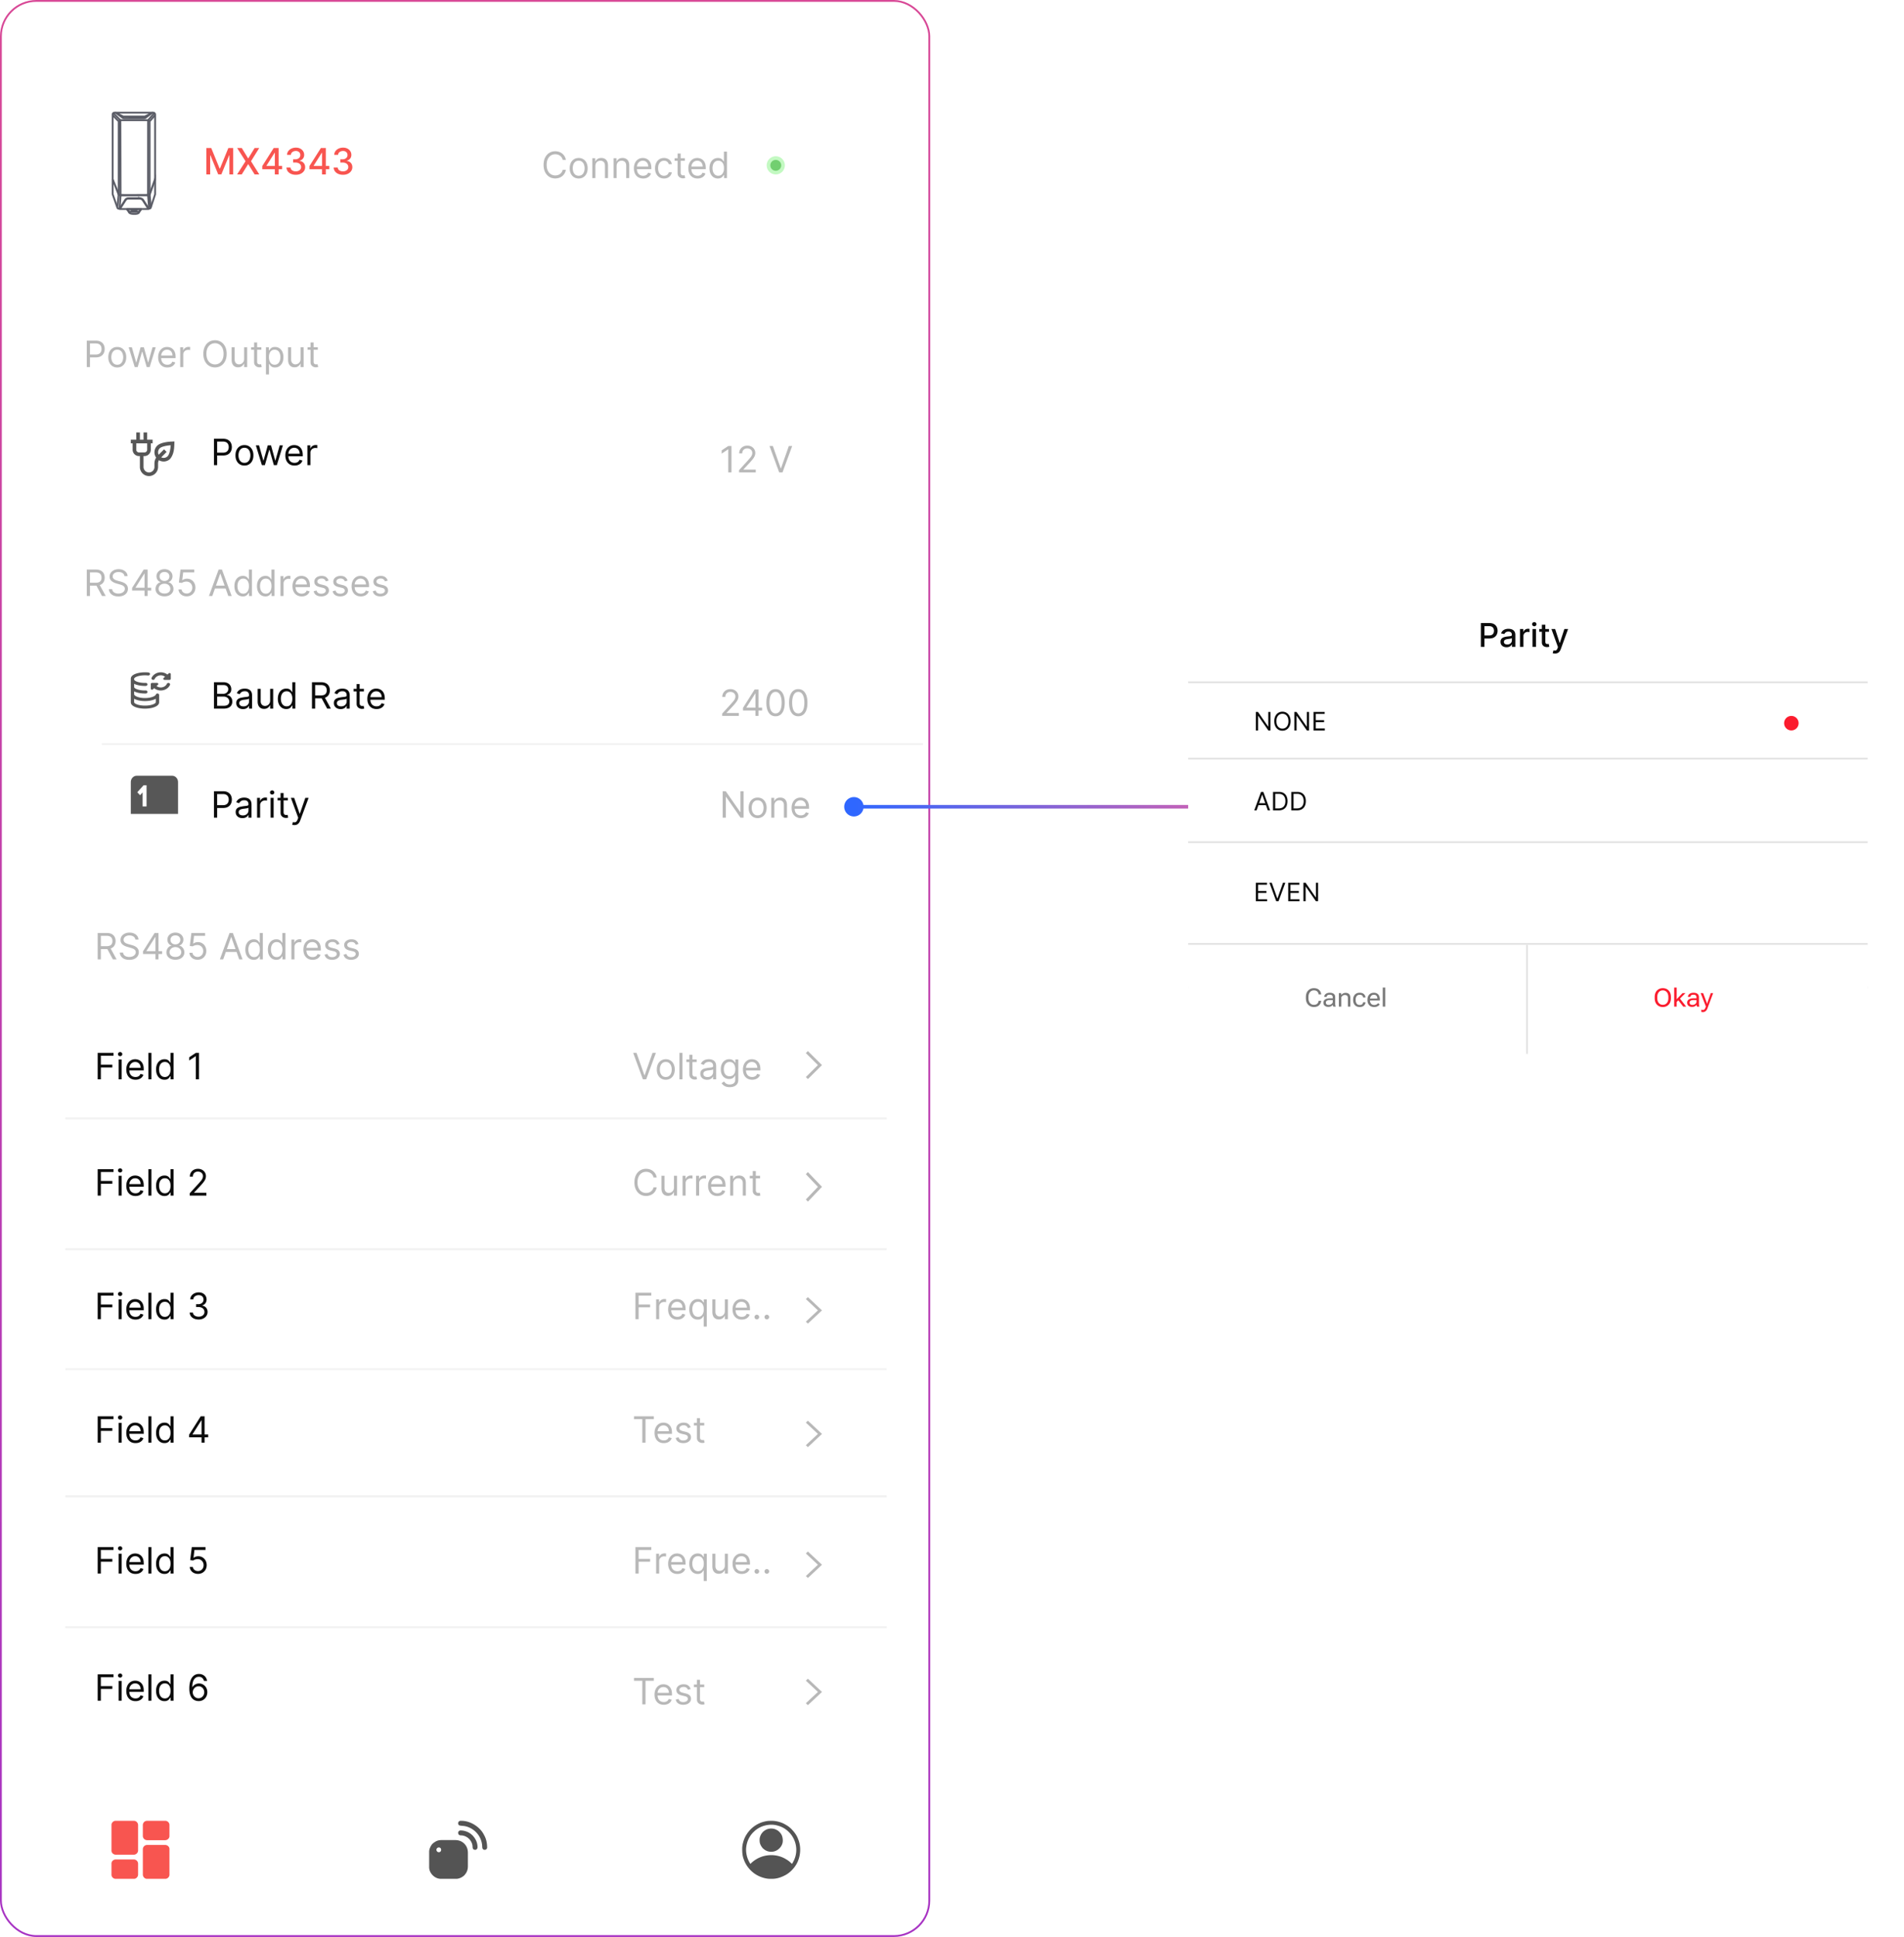 <svg xmlns="http://www.w3.org/2000/svg" width="524" height="533" fill="none" xmlns:v="https://vecta.io/nano"><style><![CDATA[.B{fill:#b8b8b8}.C{stroke-width:.5}.D{fill:#0c0c0c}.E{stroke:#f2f2f2}.F{stroke:#e3e3e3}.G{fill:#575757}.H{fill:#fb1c2e}.I{fill-rule:evenodd}.J{color-interpolation-filters:sRGB}]]></style><rect x=".25" y=".25" width="255.5" height="532.5" rx="9.75" fill="#fff" stroke="url(#C)" class="C"/><g filter="url(#A)"><rect x="16" y="17" width="216" height="52" rx="10" fill="#fff"/></g><g stroke="#5a5c66" stroke-miterlimit="22.926" class="C"><path d="M31.51 31h10.664a.51.51 0 0 1 .51.51v21.964l-1.219 3.725c-.068.138-.215.206-.42.221l-.18.095-3.869.017-4.04-.015c-.051-.027-.042-.048-.099-.053-.341-.029-.491-.133-.537-.274L31 53.436v-4.184V31.51a.51.51 0 0 1 .51-.51h0z"/><path d="M31.815 31l2.076 1.048 5.977.005L41.943 31l-1.75 1.325s-.272.261-.644.236h-5.187s-.432.079-.823-.293L31.815 31z" stroke-linejoin="round"/><path d="M33.131 33.078l7.604.002 1.763-1.963m-9.833 2.314c0-.065-1.665-1.75-1.665-1.75"/><path d="M33.158 33.105l-1.98-1.98m10.003 2.306c0-.065 1.502-1.75 1.502-1.75"/><path d="M32.662 53.474V33.513s-.081-.435.511-.435m8.004 20.396V33.513s.081-.435-.511-.435"/><path d="M31 49.309l1.662 4.08s.011.19.614.242 7.357 0 7.357 0 .481.005.592-.294l1.432-4.048v.152l-1.391 3.938s-.041.327-.467.352-7.363.026-7.363.026-.776.076-.852-.378L31 49.349m1.89 8.122l1.573-2.466c.046-.086.134-.177.208-.236.202-.16.45-.228.707-.232h2.986c.109-.008.247.011.351.037a1.18 1.18 0 0 1 .648.411l.004.005 1.594 2.475m-2.424.545h-.025m-3.218-.003h-.037"/><path d="M32.997 57.517l1.565-2.455s.206-.402.815-.41h2.991s.543-.046.905.405l1.583 2.458m-2.235.379h-.005m-3.439-.003h-.014m-2.501-4.417l-.356 3.677m.884-3.389l-.28 3.722m8.267-4.058l.332 3.639m-.768-3.331l.291 3.693m-7.901-24.349l.055 20.68m7.571-20.656l-.016 20.632"/><path d="M35.395 57.523h-.303v.208a.71.71 0 0 0 .281.368c.071.444.37.758 1.52.778 1.135.02 1.441-.31 1.517-.756.221-.156.303-.365.33-.598h-.349-2.997z"/><path d="M36.192 57.529v.799"/><use href="#G"/><use href="#G" x="0.209"/><use href="#G" x="0.418"/><use href="#G" x="0.628"/><use href="#G" x="0.837"/><use href="#G" x="1.046"/><use href="#G" x="1.255"/><path d="M38.758 57.524c-.07.479-.41.844-1.865.824s-1.793-.356-1.864-.823"/></g><path d="M56.799 40.727h1.332l2.315 5.653h.085l2.315-5.653h1.332V48h-1.044v-5.263h-.067l-2.145 5.252h-.867l-2.145-5.256h-.067V48h-1.044v-7.273zm9.738 0l1.74 2.844h.057l1.74-2.844h1.271l-2.266 3.636L71.36 48h-1.278l-1.747-2.805h-.057L66.53 48h-1.278l2.319-3.636-2.305-3.636h1.271zm5.645 5.852v-.888l3.143-4.965h.7v1.307h-.444l-2.248 3.558v.057h4.308v.93h-5.458zM75.63 48v-1.69l.007-.405v-5.178h1.041V48H75.63zm5.779.099c-.488 0-.923-.084-1.307-.252s-.683-.401-.906-.7-.338-.649-.355-1.044h1.115a.96.96 0 0 0 .217.561c.132.156.305.277.518.362s.45.128.71.128a1.83 1.83 0 0 0 .76-.149c.223-.099.397-.238.522-.415a1.06 1.06 0 0 0 .188-.621c0-.244-.063-.458-.188-.643s-.304-.334-.543-.44-.523-.16-.859-.16h-.614v-.895h.614c.27 0 .507-.049.71-.146s.367-.232.483-.405.174-.38.174-.614c0-.225-.051-.42-.153-.586s-.242-.3-.426-.394-.398-.142-.646-.142a1.68 1.68 0 0 0-.664.131c-.204.085-.369.208-.497.369a.95.95 0 0 0-.206.572h-1.062c.012-.393.128-.739.348-1.037a2.25 2.25 0 0 1 .881-.7c.365-.168.769-.252 1.215-.252.466 0 .869.091 1.207.273a1.99 1.99 0 0 1 .788.721 1.81 1.81 0 0 1 .277.987c.002.407-.111.753-.341 1.037s-.53.475-.909.572v.057c.483.073.857.265 1.122.575s.4.695.398 1.154c.002.4-.109.759-.334 1.076s-.527.567-.913.749-.827.27-1.325.27zm3.761-1.52v-.888l3.143-4.965h.7v1.307h-.444l-2.248 3.558v.057h4.308v.93H85.17zM88.618 48v-1.69l.007-.405v-5.178h1.04V48h-1.048zm5.779.099c-.488 0-.923-.084-1.307-.252s-.683-.401-.906-.7-.338-.649-.355-1.044h1.115a.96.96 0 0 0 .217.561c.133.156.305.277.518.362s.45.128.71.128a1.83 1.83 0 0 0 .76-.149c.222-.099.396-.238.522-.415a1.06 1.06 0 0 0 .188-.621c0-.244-.063-.458-.188-.643s-.304-.334-.543-.44-.523-.16-.859-.16h-.614v-.895h.614c.27 0 .507-.049.71-.146s.367-.232.483-.405.174-.38.174-.614c0-.225-.051-.42-.153-.586s-.242-.3-.426-.394-.398-.142-.646-.142a1.68 1.68 0 0 0-.664.131c-.204.085-.369.208-.497.369a.95.95 0 0 0-.206.572h-1.062c.012-.393.128-.739.348-1.037a2.25 2.25 0 0 1 .881-.7c.365-.168.769-.252 1.215-.252.466 0 .869.091 1.207.273a1.99 1.99 0 0 1 .788.721 1.81 1.81 0 0 1 .277.987c.002.407-.111.753-.341 1.037s-.53.475-.909.572v.057c.483.073.857.265 1.122.575s.4.695.398 1.154c.002.4-.109.759-.334 1.076s-.527.567-.913.749-.827.27-1.325.27z" fill="#f85550"/><path d="M155.733 44h-.881c-.052-.253-.143-.476-.273-.668a1.82 1.82 0 0 0-.469-.483c-.182-.133-.385-.232-.607-.298a2.43 2.43 0 0 0-.696-.099 2.22 2.22 0 0 0-1.197.334c-.355.223-.638.55-.849.984s-.312.965-.312 1.594.104 1.161.312 1.595.494.761.849.984a2.22 2.22 0 0 0 1.197.334 2.43 2.43 0 0 0 .696-.099 2.04 2.04 0 0 0 .607-.295 1.87 1.87 0 0 0 .469-.486c.13-.194.221-.417.273-.668h.881a2.93 2.93 0 0 1-.362.998c-.175.294-.393.543-.654.749s-.552.359-.877.465-.666.16-1.033.16c-.62 0-1.172-.152-1.655-.455s-.863-.734-1.14-1.293-.415-1.222-.415-1.989.138-1.43.415-1.989.657-.99 1.14-1.293 1.035-.455 1.655-.455c.367 0 .711.053 1.033.16a2.81 2.81 0 0 1 .877.469 2.67 2.67 0 0 1 .654.746c.175.291.296.624.362.998zm3.525 5.114c-.492 0-.924-.117-1.296-.352s-.658-.562-.866-.984-.309-.914-.309-1.477.103-1.064.309-1.488.497-.753.866-.987.804-.352 1.296-.352.924.117 1.293.352.66.563.866.987.313.92.313 1.488-.104 1.056-.313 1.477-.494.749-.866.984-.8.352-1.293.352zm0-.753c.374 0 .682-.096.924-.288a1.7 1.7 0 0 0 .536-.756c.116-.312.174-.651.174-1.016s-.058-.704-.174-1.019a1.72 1.72 0 0 0-.536-.763c-.242-.194-.55-.291-.924-.291s-.681.097-.923.291a1.72 1.72 0 0 0-.536.763c-.116.315-.174.655-.174 1.019s.058.703.174 1.016a1.7 1.7 0 0 0 .536.756c.242.192.549.288.923.288zm4.589-2.642V49h-.838v-5.455h.81v.852h.071a1.56 1.56 0 0 1 .582-.668c.261-.17.597-.256 1.009-.256.369 0 .692.076.969.227s.493.376.647.682.23.687.23 1.151V49h-.838v-3.409c0-.428-.111-.762-.333-1.001s-.528-.362-.917-.362c-.267 0-.506.058-.717.174a1.25 1.25 0 0 0-.494.508c-.12.222-.181.492-.181.81zm5.85 0V49h-.838v-5.455h.81v.852h.071c.127-.277.321-.499.582-.668s.597-.256 1.008-.256c.37 0 .693.076.97.227a1.53 1.53 0 0 1 .646.682c.154.303.231.687.231 1.151V49h-.838v-3.409c0-.428-.111-.762-.334-1.001s-.528-.362-.916-.362c-.268 0-.507.058-.717.174s-.373.285-.494.508-.181.492-.181.81zm7.298 3.395c-.525 0-.979-.116-1.36-.348a2.34 2.34 0 0 1-.877-.98c-.203-.421-.305-.911-.305-1.47s.102-1.051.305-1.477a2.41 2.41 0 0 1 .86-1.001c.369-.241.8-.362 1.292-.362a2.59 2.59 0 0 1 .842.142c.277.095.529.249.756.462a2.2 2.2 0 0 1 .543.838c.135.348.203.776.203 1.285v.355h-4.205v-.724h3.353a1.79 1.79 0 0 0-.185-.824 1.4 1.4 0 0 0-.518-.572c-.223-.14-.486-.209-.789-.209-.334 0-.622.083-.866.249a1.63 1.63 0 0 0-.558.639 1.88 1.88 0 0 0-.195.845v.483c0 .412.071.761.213 1.048a1.53 1.53 0 0 0 .6.65 1.76 1.76 0 0 0 .891.22c.221 0 .419-.031.597-.092s.335-.159.465-.284.231-.287.302-.476l.81.227c-.086.275-.229.516-.43.724s-.45.367-.746.483-.628.17-.998.17zm5.75 0c-.512 0-.952-.121-1.321-.362s-.654-.574-.853-.998-.298-.908-.298-1.453c0-.554.102-1.043.305-1.467s.493-.759.86-.998.8-.362 1.292-.362c.384 0 .73.071 1.037.213a1.99 1.99 0 0 1 .757.597c.196.256.318.554.366.895h-.839c-.063-.249-.205-.469-.426-.66s-.511-.291-.88-.291c-.327 0-.613.085-.86.256a1.66 1.66 0 0 0-.571.714c-.135.305-.203.664-.203 1.076 0 .421.066.788.199 1.101s.324.555.568.728a1.47 1.47 0 0 0 .867.259 1.5 1.5 0 0 0 .593-.114 1.23 1.23 0 0 0 .451-.327 1.25 1.25 0 0 0 .262-.511h.839a1.95 1.95 0 0 1-.352.87 1.97 1.97 0 0 1-.735.611c-.303.149-.656.224-1.058.224zm5.742-5.568v.71h-2.827v-.71h2.827zm-2.003-1.307h.838v5.199c0 .237.034.414.103.533s.161.194.27.234a1.08 1.08 0 0 0 .352.057 1.49 1.49 0 0 0 .227-.014l.142-.028.17.753c-.057.021-.136.043-.238.064a1.74 1.74 0 0 1-.387.035 1.69 1.69 0 0 1-.696-.153 1.38 1.38 0 0 1-.561-.465c-.147-.208-.22-.471-.22-.788v-5.426zm5.492 6.875c-.526 0-.979-.116-1.36-.348s-.671-.561-.877-.98-.306-.911-.306-1.47.102-1.051.306-1.477.492-.762.859-1.001.8-.362 1.293-.362c.284 0 .564.047.841.142s.529.249.757.462.408.49.543.838.202.776.202 1.285v.355h-4.204v-.724h3.352c0-.308-.061-.582-.185-.824s-.293-.432-.518-.572-.485-.209-.788-.209c-.334 0-.623.083-.867.249s-.427.376-.557.639-.196.544-.196.845v.483c0 .412.071.761.213 1.048a1.54 1.54 0 0 0 .601.65c.255.147.552.22.891.22a1.81 1.81 0 0 0 .596-.092 1.29 1.29 0 0 0 .466-.284c.13-.128.23-.287.301-.476l.81.227c-.085.275-.228.516-.43.724s-.449.367-.745.483-.629.17-.998.17zm5.593 0c-.455 0-.856-.115-1.204-.344a2.33 2.33 0 0 1-.817-.98c-.196-.424-.294-.924-.294-1.502s.098-1.07.294-1.491.47-.747.821-.977.755-.344 1.214-.344c.355 0 .636.059.842.178s.367.249.476.398l.259.362h.071v-2.685h.838V49h-.81v-.838h-.099a5.42 5.42 0 0 1-.263.377 1.57 1.57 0 0 1-.486.401c-.211.116-.492.174-.842.174zm.114-.753c.336 0 .62-.088.852-.263s.408-.423.529-.735.181-.678.181-1.09-.059-.764-.178-1.069-.293-.547-.525-.717-.519-.259-.859-.259c-.356 0-.652.091-.888.273a1.63 1.63 0 0 0-.529.735c-.116.308-.174.653-.174 1.037s.059.741.177 1.058.298.566.533.753.53.277.881.277z" class="B"/><path d="M216 45.5a2.5 2.5 0 1 1-5 0 2.5 2.5 0 1 1 5 0z" fill="#53ee50" fill-opacity=".35"/><circle cx="213.5" cy="45.5" r="1.5" fill="#72cf70"/><path d="M38.001 502.23v6.949a1.18 1.18 0 0 1-1.184 1.184h-4.954c-.625 0-1.184-.504-1.184-1.091v-7.136c0-.557.533-1.09 1.091-1.09h5.141a1.11 1.11 0 0 1 .766.355c.179.213.324.453.324.829h0zm8.632 6.543v7.136c0 .558-.533 1.091-1.09 1.091h-5.141c-.563 0-1.09-.539-1.09-1.185v-6.948a1.18 1.18 0 0 1 1.184-1.184h4.955c.644 0 1.184.516 1.184 1.09h0zm-8.632 4.082v2.961a1.17 1.17 0 0 1-.093.468c-.171.379-.538.716-.997.716H31.77c-.558 0-1.091-.533-1.091-1.091v-3.147c0-.59.558-1.09 1.184-1.09h4.954a1.18 1.18 0 0 1 1.184 1.184v-.001zm8.632-10.719v3.148c0 .563-.538 1.09-1.184 1.09h-4.955a1.18 1.18 0 0 1-1.184-1.184v-2.96c0-.347.144-.623.306-.816a1.18 1.18 0 0 1 .785-.368h5.141c.558 0 1.09.533 1.09 1.09h0z" fill="#f85550" class="I"/><path d="M120.103 509.023c0-.315.256-.655.685-.655.824 0 .824 1.309 0 1.309-.219 0-.355-.067-.476-.178-.093-.086-.209-.312-.209-.476zm-1.994.467v4.332c0 1.643 1.539 3.178 3.178 3.178h4.331c.488 0 .96-.185 1.299-.353.286-.142.771-.477.95-.702l.351-.459c.372-.572.548-1.21.548-1.976v-3.646c0-1.146-.412-1.955-.99-2.532s-1.38-.989-2.532-.989h-3.646c-1.127 0-1.656.296-2.417.885-.533.413-1.073 1.517-1.073 2.262h.001zm7.977-7.821c0 1.072 1.063.479 2.653 1.055 2.202.799 3.757 2.748 3.956 5.112.042.505-.05 1.187.745 1.187.322 0 .623-.301.623-.623 0-1.183-.236-2.258-.685-3.148l-.301-.571c-1.106-2.034-3.677-3.635-6.025-3.635h-.343c-.322 0-.623.3-.623.623zm0 2.648c0 .391.21.659.536.71.411.065.466-.012 1.016.138.432.118.794.312 1.142.572.079.06.082.064.149.131.074.073.104.081.171.141s.062.082.126.154c.433.489.742 1.113.812 1.774.042.394-.051 1.086.753 1.086.343 0 .624-.308.624-.717 0-1.228-.474-2.234-1.223-3.077-.064-.072-.068-.101-.14-.173s-.087-.067-.155-.124c-.191-.161-.183-.188-.477-.396-.718-.509-1.688-.842-2.68-.842-.333 0-.654.286-.654.624v-.001zm79.239 4.706a7.23 7.23 0 0 1 .61-2.814c.388-.833.8-1.437 1.41-2.047l.43-.401a6.78 6.78 0 0 1 2.868-1.453c.963-.235 2.124-.267 3.086-.026.923.231 1.643.511 2.412 1.044 2.809 1.946 3.827 5.663 2.291 8.733l-.324.606c-.053.088-.092.114-.119.214-.083-.023-.453-.375-.54-.457-.434-.414-1.268-.924-1.808-1.184-1.634-.784-3.524-.955-5.33-.52-.718.172-1.502.496-2.121.87l-.312.187c-.262.164-.908.668-1.115.879-.087.088-.146.19-.274.225-.025-.094-.158-.278-.219-.38-.082-.139-.145-.281-.213-.418-.295-.588-.509-1.23-.622-1.904a7.49 7.49 0 0 1-.11-1.154h0zm-1.063-.332c0 1.138.054 2.01.475 3.081l.127.338a8.39 8.39 0 0 0 .86 1.533l.406.524c.683.783 1.425 1.418 2.353 1.902l.15.083c.909.455 2.165.848 3.24.848h.665c1.438 0 2.667-.505 3.734-1.085.206-.112.406-.25.587-.377.692-.489 1.194-1.009 1.724-1.667l.209-.29c1.275-1.729 1.742-4.299 1.205-6.433-.142-.565-.288-.942-.493-1.435-.393-.948-1.118-1.82-1.822-2.532-.101-.102-.167-.138-.266-.232-.428-.408-1.246-.883-1.776-1.15-.734-.37-2.048-.753-3.135-.753-.963 0-1.286.001-2.254.239-1.569.385-3.073 1.347-4.105 2.576l-.422.541-.38.584c-.618 1.02-1.082 2.534-1.082 3.704v.001zm4.786-2.46c0 .596.044.98.299 1.496.141.287.397.678.624.905l.401.33a2.94 2.94 0 0 0 .481.283c.83.415 1.922.419 2.749.011 1.041-.513 1.828-1.543 1.828-2.759 0-.832-.207-1.591-.74-2.185-.35-.391-.56-.576-1.066-.829-.83-.415-1.922-.419-2.749-.011-.286.141-.678.397-.904.624-.065.064-.092.12-.167.199s-.114.134-.177.221c-.32.443-.579 1.102-.579 1.715h0z" fill="#545454" class="I"/><g class="B"><path d="M23.881 164v-7.273h2.457c.568 0 1.034.097 1.399.291a1.86 1.86 0 0 1 .81.792c.175.337.263.719.263 1.147a2.4 2.4 0 0 1-.263 1.14c-.175.332-.444.592-.806.782s-.825.28-1.389.28h-1.989v-.795h1.96c.388 0 .701-.057.938-.171a1.07 1.07 0 0 0 .518-.483c.109-.21.163-.461.163-.753s-.055-.545-.163-.763a1.11 1.11 0 0 0-.522-.504c-.239-.121-.555-.181-.948-.181h-1.548V164h-.881zm3.423-3.267l1.79 3.267h-1.023l-1.761-3.267h.994zm6.95-2.188c-.043-.359-.215-.639-.518-.838s-.675-.298-1.115-.298c-.322 0-.604.052-.845.156a1.36 1.36 0 0 0-.561.43c-.133.182-.199.389-.199.621 0 .195.046.362.139.501s.215.252.362.345.301.164.462.223l.444.139.739.199c.189.049.4.118.632.206s.458.207.671.358a1.83 1.83 0 0 1 .533.576c.14.234.209.522.209.863 0 .393-.103.748-.309 1.065s-.502.569-.895.756-.865.281-1.424.281c-.521 0-.972-.084-1.353-.252a2.16 2.16 0 0 1-.895-.703c-.215-.301-.337-.65-.366-1.048h.909c.024.275.116.502.277.682a1.51 1.51 0 0 0 .618.398 2.51 2.51 0 0 0 .81.127 2.38 2.38 0 0 0 .906-.163c.268-.111.479-.265.636-.462a1.09 1.09 0 0 0 .234-.696c0-.241-.068-.438-.202-.589a1.47 1.47 0 0 0-.533-.369 5.55 5.55 0 0 0-.714-.249l-.895-.256c-.568-.163-1.018-.396-1.349-.699s-.497-.7-.497-1.19c0-.407.11-.762.33-1.065s.521-.542.895-.71.797-.256 1.261-.256.885.084 1.25.252.653.393.867.682a1.7 1.7 0 0 1 .341.983h-.852zm2.101 3.964v-.725l3.196-5.057h.526v1.122h-.355l-2.415 3.821v.057h4.304v.782h-5.256zM39.779 164v-1.712-.337-5.224h.838V164h-.838zm5.493.099c-.488 0-.919-.086-1.293-.259s-.662-.415-.87-.721a1.81 1.81 0 0 1-.309-1.051 1.93 1.93 0 0 1 .181-.852c.123-.263.291-.482.504-.657s.456-.29.721-.337v-.043c-.348-.09-.625-.285-.831-.586s-.308-.647-.305-1.033c-.002-.37.091-.7.281-.991s.45-.521.781-.689.714-.252 1.14-.252.798.084 1.129.252.592.398.781.689a1.78 1.78 0 0 1 .291.991 1.8 1.8 0 0 1-.316 1.033 1.4 1.4 0 0 1-.82.586v.043a1.49 1.49 0 0 1 .71.337 1.91 1.91 0 0 1 .504.657 1.97 1.97 0 0 1 .192.852c-.002.393-.109.744-.32 1.051s-.498.546-.87.721-.797.259-1.282.259zm0-.781c.329 0 .613-.053.852-.16a1.26 1.26 0 0 0 .554-.451c.13-.194.197-.421.199-.681-.002-.275-.073-.518-.213-.728s-.33-.377-.572-.498-.513-.181-.82-.181-.587.061-.831.181-.432.287-.572.498a1.28 1.28 0 0 0-.202.728 1.19 1.19 0 0 0 .188.681c.13.195.316.345.558.451s.528.16.859.16zm0-3.452c.261 0 .491-.052.693-.156s.363-.25.479-.437.175-.406.178-.657a1.21 1.21 0 0 0-.174-.642c-.114-.185-.271-.327-.472-.426s-.436-.153-.703-.153-.51.051-.714.153-.361.241-.472.426-.166.396-.163.642.053.47.167.657.276.333.479.437.438.156.703.156zm6.105 4.233c-.417 0-.792-.082-1.126-.248a2.09 2.09 0 0 1-.802-.682c-.201-.289-.311-.618-.33-.987h.852a1.17 1.17 0 0 0 .447.817c.267.213.587.319.959.319.298 0 .564-.07.796-.209a1.48 1.48 0 0 0 .55-.576c.135-.246.202-.524.202-.834 0-.317-.07-.6-.21-.849a1.54 1.54 0 0 0-.568-.593c-.241-.144-.517-.218-.827-.22-.223-.002-.451.032-.685.103s-.427.157-.579.266l-.824-.099.44-3.58h3.778v.782h-3.04l-.256 2.144h.043a1.9 1.9 0 0 1 .561-.294 2.13 2.13 0 0 1 .703-.118c.445 0 .842.107 1.19.32s.625.5.824.867.302.786.302 1.257c0 .464-.104.878-.312 1.243s-.49.648-.852.859-.774.312-1.236.312zm7.05-.099h-.923l2.67-7.273h.909l2.67 7.273h-.923l-2.173-6.122H60.6L58.427 164zm.341-2.841h3.722v.781h-3.722v-.781zm8.065 2.955c-.455 0-.856-.115-1.204-.345s-.62-.559-.817-.98-.295-.924-.295-1.502.098-1.07.295-1.492.47-.746.82-.976.755-.345 1.215-.345c.355 0 .636.06.842.178a1.45 1.45 0 0 1 .476.398l.259.362h.071v-2.685h.838V164h-.81v-.838h-.099c-.062.099-.149.225-.263.376s-.276.283-.487.402-.491.174-.842.174zm.114-.753c.336 0 .62-.088.852-.263a1.65 1.65 0 0 0 .529-.735c.121-.315.181-.678.181-1.09 0-.407-.059-.764-.178-1.069a1.55 1.55 0 0 0-.526-.717c-.232-.173-.519-.26-.859-.26-.355 0-.651.091-.888.274s-.411.425-.529.735-.174.653-.174 1.037.059.741.177 1.058a1.73 1.73 0 0 0 .533.753c.237.184.53.277.881.277zm6.097.753c-.454 0-.856-.115-1.204-.345s-.62-.559-.817-.98-.295-.924-.295-1.502.098-1.07.295-1.492.47-.746.82-.976.755-.345 1.215-.345c.355 0 .636.06.842.178a1.45 1.45 0 0 1 .476.398l.259.362h.071v-2.685h.838V164h-.81v-.838h-.099c-.061.099-.149.225-.263.376s-.276.283-.487.402-.491.174-.842.174zm.114-.753c.336 0 .62-.088.852-.263a1.65 1.65 0 0 0 .529-.735 3.03 3.03 0 0 0 .181-1.09c0-.407-.059-.764-.177-1.069s-.294-.547-.526-.717-.518-.26-.859-.26c-.355 0-.651.091-.888.274s-.411.425-.529.735-.174.653-.174 1.037.059.741.178 1.058a1.73 1.73 0 0 0 .533.753c.237.184.53.277.881.277zm4.038.639v-5.455h.81v.824h.057c.099-.27.279-.489.54-.657a1.59 1.59 0 0 1 .881-.252l.231.004.21.01v.853c-.028-.007-.094-.018-.195-.032s-.205-.025-.316-.025c-.265 0-.502.056-.71.167a1.26 1.26 0 0 0-.49.454c-.118.192-.178.411-.178.657V164h-.838zm5.842.114c-.526 0-.979-.116-1.36-.348a2.34 2.34 0 0 1-.877-.98c-.204-.422-.305-.912-.305-1.471s.102-1.051.305-1.477a2.41 2.41 0 0 1 .859-1.001c.369-.242.8-.363 1.293-.363.284 0 .565.048.842.142a2.09 2.09 0 0 1 .756.462 2.21 2.21 0 0 1 .543.838c.135.348.202.777.202 1.286v.355H81.09v-.725h3.352c0-.307-.061-.582-.185-.823s-.294-.433-.518-.572-.485-.21-.788-.21c-.334 0-.623.083-.867.249a1.63 1.63 0 0 0-.558.639 1.88 1.88 0 0 0-.195.845v.483c0 .412.071.761.213 1.048s.344.5.6.65.553.22.891.22a1.8 1.8 0 0 0 .597-.093c.18-.063.335-.158.465-.284s.231-.286.302-.475l.81.227c-.085.274-.228.516-.43.724s-.45.367-.746.483-.629.171-.998.171zm7.397-4.347l-.753.213a1.42 1.42 0 0 0-.209-.366c-.09-.12-.213-.22-.369-.298s-.356-.117-.6-.117c-.334 0-.612.077-.834.231s-.33.344-.33.579c0 .208.076.372.227.493s.388.221.71.302l.81.199c.488.118.851.299 1.09.543s.359.553.359.934c0 .313-.09.592-.27.838s-.426.441-.746.583-.691.213-1.115.213c-.556 0-1.017-.121-1.381-.363s-.595-.594-.692-1.058l.796-.199c.076.294.219.514.43.661s.491.22.835.22c.391 0 .701-.083.93-.249s.348-.369.348-.603c0-.19-.066-.348-.199-.476s-.336-.227-.611-.291l-.909-.213c-.499-.119-.866-.302-1.101-.551s-.348-.564-.348-.941a1.35 1.35 0 0 1 .259-.817 1.77 1.77 0 0 1 .714-.557c.303-.135.646-.203 1.03-.203.54 0 .964.119 1.271.356a1.91 1.91 0 0 1 .66.937zm5.225 0l-.753.213a1.42 1.42 0 0 0-.209-.366c-.09-.12-.213-.22-.369-.298s-.356-.117-.6-.117c-.334 0-.612.077-.835.231s-.33.344-.33.579c0 .208.076.372.227.493s.388.221.71.302l.81.199c.488.118.851.299 1.09.543s.359.553.359.934c0 .313-.09.592-.27.838s-.426.441-.746.583-.691.213-1.115.213c-.556 0-1.017-.121-1.381-.363s-.595-.594-.693-1.058l.796-.199c.076.294.219.514.43.661s.491.22.835.22c.391 0 .701-.083.93-.249s.348-.369.348-.603c0-.19-.066-.348-.199-.476s-.336-.227-.611-.291l-.909-.213c-.499-.119-.866-.302-1.101-.551s-.348-.564-.348-.941a1.35 1.35 0 0 1 .259-.817 1.77 1.77 0 0 1 .714-.557c.303-.135.646-.203 1.03-.203.54 0 .963.119 1.271.356a1.91 1.91 0 0 1 .66.937zm3.648 4.347c-.525 0-.979-.116-1.36-.348a2.34 2.34 0 0 1-.877-.98c-.204-.422-.305-.912-.305-1.471s.102-1.051.305-1.477a2.41 2.41 0 0 1 .859-1.001c.369-.242.8-.363 1.293-.363a2.6 2.6 0 0 1 .841.142 2.1 2.1 0 0 1 .757.462c.227.211.408.49.543.838s.202.777.202 1.286v.355H97.36v-.725h3.352c0-.307-.061-.582-.184-.823s-.294-.433-.519-.572-.485-.21-.788-.21c-.334 0-.623.083-.866.249a1.63 1.63 0 0 0-.558.639 1.88 1.88 0 0 0-.195.845v.483c0 .412.071.761.213 1.048s.344.5.6.65.553.22.891.22a1.8 1.8 0 0 0 .597-.093 1.26 1.26 0 0 0 .465-.284c.13-.127.231-.286.302-.475l.809.227c-.085.274-.228.516-.429.724a2.1 2.1 0 0 1-.746.483 2.76 2.76 0 0 1-.998.171zm7.397-4.347l-.753.213c-.047-.125-.117-.247-.209-.366a1.02 1.02 0 0 0-.37-.298c-.156-.078-.356-.117-.6-.117-.334 0-.612.077-.834.231s-.331.344-.331.579c0 .208.076.372.228.493s.388.221.71.302l.81.199c.487.118.851.299 1.09.543s.358.553.358.934c0 .313-.09.592-.27.838a1.79 1.79 0 0 1-.745.583c-.32.142-.692.213-1.115.213-.557 0-1.017-.121-1.382-.363s-.595-.594-.692-1.058l.795-.199c.076.294.219.514.43.661s.491.22.834.22c.391 0 .701-.083.931-.249s.348-.369.348-.603a.63.63 0 0 0-.199-.476c-.133-.13-.336-.227-.611-.291l-.909-.213c-.499-.119-.866-.302-1.101-.551s-.348-.564-.348-.941a1.35 1.35 0 0 1 .26-.817 1.77 1.77 0 0 1 .713-.557c.303-.135.647-.203 1.03-.203.54 0 .964.119 1.271.356s.531.549.661.937z"/><path d="M23.881 101v-7.273h2.457c.57 0 1.037.103 1.399.309s.634.479.81.827.263.736.263 1.165-.088.818-.263 1.168-.44.63-.803.838-.826.309-1.392.309h-1.761v-.781h1.733c.391 0 .704-.067.941-.202s.408-.317.515-.547.163-.494.163-.785a1.8 1.8 0 0 0-.163-.781c-.107-.23-.279-.41-.518-.54s-.556-.199-.952-.199h-1.548V101h-.881zm8.391.114c-.492 0-.924-.118-1.296-.352s-.658-.562-.866-.984-.309-.914-.309-1.477.103-1.064.309-1.488.497-.753.866-.987.804-.352 1.296-.352.923.117 1.293.352a2.35 2.35 0 0 1 .867.987c.208.424.313.92.313 1.488s-.104 1.056-.312 1.477-.495.75-.867.984-.8.352-1.293.352zm0-.753c.374 0 .682-.096.923-.288s.42-.444.536-.756.174-.651.174-1.016-.058-.704-.174-1.019-.295-.569-.536-.763-.549-.291-.923-.291-.682.097-.923.291-.42.449-.536.763-.174.655-.174 1.019.058.703.174 1.016.295.565.536.756.549.288.923.288zm4.801.639l-1.662-5.454h.881l1.179 4.176h.057l1.165-4.176h.895l1.151 4.162h.057l1.179-4.162h.881L41.193 101h-.824l-1.193-4.19h-.085L37.897 101h-.824zm8.99.114c-.525 0-.979-.116-1.36-.348s-.671-.561-.877-.981-.305-.911-.305-1.47.102-1.051.305-1.477a2.41 2.41 0 0 1 .859-1.001c.369-.241.8-.362 1.293-.362.284 0 .565.047.842.142s.529.249.756.462.408.49.543.838.202.776.202 1.285v.355h-4.205v-.724h3.352c0-.308-.062-.582-.185-.824a1.39 1.39 0 0 0-.518-.572c-.223-.14-.485-.21-.788-.21-.334 0-.623.083-.866.249s-.427.376-.558.639-.195.544-.195.845v.483c0 .412.071.761.213 1.048a1.54 1.54 0 0 0 .6.65c.256.146.553.22.891.22a1.8 1.8 0 0 0 .597-.093 1.26 1.26 0 0 0 .465-.284 1.29 1.29 0 0 0 .302-.476l.81.227c-.085.274-.228.516-.43.724s-.45.367-.746.483-.628.171-.998.171zm3.533-.114v-5.454h.81v.824h.057a1.31 1.31 0 0 1 .54-.657 1.59 1.59 0 0 1 .881-.252l.231.004.209.011v.852c-.028-.007-.093-.018-.195-.032a1.93 1.93 0 0 0-.316-.025c-.265 0-.502.056-.71.167a1.26 1.26 0 0 0-.49.454c-.118.192-.177.411-.177.657V101h-.838zm12.783-3.636c0 .767-.139 1.43-.416 1.989s-.657.99-1.14 1.293-1.035.454-1.655.454-1.172-.151-1.655-.454-.863-.734-1.14-1.293-.416-1.222-.416-1.989.139-1.43.416-1.989.657-.99 1.14-1.293 1.034-.455 1.655-.455 1.172.152 1.655.455.863.734 1.14 1.293.416 1.222.416 1.989zm-.852 0c0-.63-.105-1.161-.316-1.594s-.491-.761-.849-.984a2.2 2.2 0 0 0-1.193-.334 2.22 2.22 0 0 0-1.197.334c-.355.222-.638.55-.849.984s-.312.965-.312 1.594.104 1.161.313 1.594.494.761.849.984a2.22 2.22 0 0 0 1.197.334c.44 0 .838-.112 1.193-.334s.64-.55.849-.984.316-.965.316-1.594zm5.657 1.406v-3.224h.838V101h-.838v-.923h-.057c-.128.277-.327.512-.597.706s-.611.288-1.023.288c-.341 0-.644-.075-.909-.224s-.474-.378-.625-.682-.227-.69-.227-1.154v-3.466h.838v3.409c0 .398.111.715.334.952s.511.355.859.355c.208 0 .42-.053.636-.159a1.39 1.39 0 0 0 .547-.49c.149-.22.224-.501.224-.842zm4.745-3.224v.71h-2.827v-.71h2.827zm-2.003-1.307h.838v5.199c0 .237.034.414.103.533a.54.54 0 0 0 .27.235c.111.037.228.056.352.056.092 0 .168-.004.227-.014l.142-.028.171.753a1.86 1.86 0 0 1-.238.064c-.102.023-.231.035-.387.035-.237 0-.469-.051-.696-.153a1.38 1.38 0 0 1-.561-.465c-.147-.208-.22-.471-.22-.788v-5.426zm3.263 8.806v-7.499h.81v.866h.099l.256-.362a1.5 1.5 0 0 1 .476-.398c.208-.118.49-.178.845-.178.459 0 .864.115 1.215.344s.624.555.82.977.295.918.295 1.491-.098 1.078-.295 1.502-.469.748-.817.98-.749.345-1.204.345c-.35 0-.631-.058-.842-.174s-.373-.253-.487-.402l-.263-.376h-.071v2.883h-.838zm.824-4.772c0 .412.06.775.181 1.09s.297.558.529.735.516.263.852.263c.35 0 .643-.093.877-.277s.414-.438.533-.753.181-.67.181-1.058a2.87 2.87 0 0 0-.177-1.037c-.116-.31-.292-.555-.529-.735s-.529-.273-.884-.273c-.341 0-.627.086-.859.259s-.407.41-.526.717-.178.662-.178 1.069zm8.707.497v-3.224h.838V101h-.838v-.923h-.057c-.128.277-.327.512-.597.706s-.611.288-1.023.288c-.341 0-.644-.075-.909-.224s-.474-.378-.625-.682-.227-.69-.227-1.154v-3.466h.838v3.409c0 .398.111.715.334.952s.511.355.859.355c.208 0 .42-.053.636-.159a1.39 1.39 0 0 0 .547-.49c.149-.22.224-.501.224-.842zm4.745-3.224v.71h-2.827v-.71h2.827zm-2.003-1.307h.838v5.199c0 .237.034.414.103.533a.54.54 0 0 0 .27.235c.111.037.228.056.352.056.092 0 .168-.004.227-.014l.142-.028.171.753a1.86 1.86 0 0 1-.238.064c-.102.023-.231.035-.387.035-.237 0-.469-.051-.696-.153s-.412-.257-.561-.465-.22-.471-.22-.788v-5.426z"/></g><g clip-path="url(#E)" class="G"><path d="M43.333 190.833c-.364 0-.436.288-.438.295-.135.4-1.253.955-2.999.955-1.819 0-2.979-.616-2.979-1.041v-.795c.752.387 1.869.586 2.979.586l.242-.003c.253-.006.452-.198.446-.428s-.208-.421-.47-.405l-.217.003c-1.928 0-2.979-.61-2.979-.923v-.914c.752.387 1.869.587 2.979.587l.242-.003c.253-.006.452-.197.446-.427a.43.43 0 0 0-.47-.406l-.217.003c-1.928 0-2.979-.61-2.979-.923v-.238c0-.313 1.051-.922 2.979-.922a8.08 8.08 0 0 1 .863.045c.251.023.479-.136.509-.364s-.15-.436-.401-.463c-2.158-.234-4.867.355-4.867 1.704v6.488c0 1.153 1.96 1.756 3.896 1.756s3.896-.603 3.896-1.756v-1.994c0-.008-.023-.417-.458-.417zm-3.437 3.334c-1.928 0-2.979-.61-2.979-.923v-.969c.703.397 1.758.642 2.979.642 1.204 0 2.264-.237 2.979-.627v.954c0 .313-1.051.923-2.979.923zM47 185.508v1.275c0 .166-.148.3-.33.3h-.318-.001-1.084c-.133 0-.254-.073-.305-.185a.28.28 0 0 1 .072-.327l.386-.351a1.95 1.95 0 0 0-1.17-.387c-.729 0-1.389.393-1.681 1-.101.211-.369.308-.603.215s-.338-.338-.236-.548c.438-.912 1.428-1.5 2.521-1.5.685 0 1.329.231 1.822.627l.364-.332c.094-.085.236-.111.36-.065s.204.156.204.277l-.001.001zm-.229 2.992c-.438.912-1.427 1.5-2.521 1.5-.685 0-1.329-.231-1.822-.627l-.364.331c-.094.086-.236.111-.36.065s-.203-.156-.203-.277v-1.275c0-.166.148-.3.33-.3h1.403c.133 0 .254.073.305.185a.28.28 0 0 1-.072.327l-.386.351c.323.244.733.387 1.17.387.729 0 1.389-.392 1.681-1 .101-.21.369-.306.603-.215s.338.338.236.549v-.001z"/></g><path d="M58.881 195v-7.273h2.543c.507 0 .925.088 1.254.263s.574.406.735.7.241.614.241.969c0 .313-.056.571-.167.774s-.253.365-.433.483a1.96 1.96 0 0 1-.579.263v.071a1.42 1.42 0 0 1 .671.234c.225.142.413.346.565.611s.227.59.227.973a1.95 1.95 0 0 1-.249.984c-.166.291-.427.522-.785.692s-.823.256-1.396.256H58.88zm.881-.781h1.747c.575 0 .984-.112 1.225-.334a1.07 1.07 0 0 0 .366-.817 1.3 1.3 0 0 0-.188-.682 1.37 1.37 0 0 0-.536-.504 1.68 1.68 0 0 0-.824-.192h-1.79v2.529zm0-3.296h1.633c.265 0 .504-.052.717-.156s.386-.251.511-.44.192-.412.192-.668c0-.32-.111-.591-.334-.813s-.575-.337-1.058-.337h-1.662v2.414zm7.115 4.205a2.22 2.22 0 0 1-.941-.195c-.282-.133-.505-.324-.671-.572s-.249-.554-.249-.909c0-.313.062-.566.185-.76a1.3 1.3 0 0 1 .494-.462c.206-.111.433-.194.682-.248l.756-.135.806-.096c.208-.024.36-.063.454-.117s.146-.15.146-.285v-.028c0-.35-.096-.623-.288-.817s-.477-.291-.863-.291c-.4 0-.714.088-.941.263a1.55 1.55 0 0 0-.479.561l-.796-.284c.142-.332.332-.59.568-.774s.499-.318.781-.391.563-.114.838-.114a3.39 3.39 0 0 1 .604.064 2 2 0 0 1 .664.252c.213.127.394.321.536.579s.213.604.213 1.037V195h-.838v-.739h-.043a1.46 1.46 0 0 1-.284.38 1.65 1.65 0 0 1-.529.345c-.22.095-.489.142-.806.142zm.128-.753c.331 0 .611-.065.838-.195s.402-.299.518-.505.178-.422.178-.649v-.767c-.035.042-.114.081-.234.117a3.99 3.99 0 0 1-.412.088l-.451.064-.352.043c-.218.028-.421.075-.611.139a1.05 1.05 0 0 0-.455.28c-.114.123-.17.291-.17.504a.75.75 0 0 0 .323.661c.218.147.494.22.827.22zm7.339-1.605v-3.225h.838V195h-.838v-.923h-.057c-.128.277-.327.512-.597.706s-.611.288-1.023.288c-.341 0-.644-.075-.909-.224s-.474-.378-.625-.682-.227-.69-.227-1.154v-3.466h.838v3.41c0 .397.111.715.334.951s.511.355.859.355c.208 0 .42-.053.636-.159a1.39 1.39 0 0 0 .547-.49c.149-.221.224-.501.224-.842zm4.433 2.344c-.454 0-.856-.115-1.204-.345a2.32 2.32 0 0 1-.817-.98c-.197-.421-.295-.924-.295-1.502s.098-1.07.295-1.492.47-.746.82-.976.755-.345 1.215-.345c.355 0 .636.06.842.178a1.45 1.45 0 0 1 .476.398l.259.362h.071v-2.685h.838V195h-.81v-.838h-.1a5.08 5.08 0 0 1-.263.376c-.114.151-.276.283-.486.402s-.491.174-.842.174zm.114-.753c.336 0 .62-.088.852-.263s.408-.423.529-.735.181-.678.181-1.09-.059-.764-.178-1.069-.294-.547-.526-.717-.518-.26-.859-.26c-.355 0-.651.091-.888.274s-.411.425-.529.735-.174.653-.174 1.037.059.741.178 1.058a1.73 1.73 0 0 0 .533.753c.237.184.53.277.881.277zm6.964.639v-7.273h2.457c.568 0 1.035.097 1.399.291a1.86 1.86 0 0 1 .81.792c.175.337.263.719.263 1.147a2.4 2.4 0 0 1-.263 1.14c-.175.332-.444.592-.806.782s-.825.28-1.388.28h-1.989v-.795h1.96c.388 0 .701-.057.938-.171a1.07 1.07 0 0 0 .519-.483c.109-.21.163-.461.163-.753s-.054-.545-.163-.763a1.11 1.11 0 0 0-.522-.504c-.239-.121-.555-.181-.948-.181h-1.548V195h-.881zm3.423-3.267l1.79 3.267h-1.023l-1.761-3.267h.994zm4.465 3.395a2.22 2.22 0 0 1-.941-.195c-.282-.133-.505-.324-.671-.572s-.249-.554-.249-.909c0-.313.062-.566.185-.76a1.3 1.3 0 0 1 .494-.462c.206-.111.433-.194.682-.248l.756-.135.806-.096c.208-.024.36-.063.454-.117s.146-.15.146-.285v-.028c0-.35-.096-.623-.288-.817s-.477-.291-.863-.291c-.4 0-.714.088-.941.263a1.55 1.55 0 0 0-.479.561l-.795-.284c.142-.332.331-.59.568-.774a2.16 2.16 0 0 1 .781-.391c.281-.073.563-.114.838-.114a3.39 3.39 0 0 1 .604.064 2 2 0 0 1 .664.252c.213.127.394.321.536.579s.213.604.213 1.037V195h-.838v-.739h-.043a1.46 1.46 0 0 1-.284.38 1.65 1.65 0 0 1-.529.345c-.22.095-.489.142-.806.142zm.128-.753c.331 0 .611-.065.838-.195a1.35 1.35 0 0 0 .519-.505c.116-.206.177-.422.177-.649v-.767c-.035.042-.114.081-.234.117a3.41 3.41 0 0 1-.412.088l-.451.064-.351.043c-.218.028-.421.075-.611.139a1.05 1.05 0 0 0-.455.28c-.114.123-.17.291-.17.504a.75.75 0 0 0 .323.661c.218.147.494.22.827.22zm6.274-4.83v.711h-2.827v-.711h2.827zm-2.003-1.306h.838v5.199c0 .236.034.414.103.532a.52.52 0 0 0 .27.235c.109.041.228.056.352.056a1.42 1.42 0 0 0 .227-.014l.142-.028.171.753c-.057.021-.137.042-.238.064a1.86 1.86 0 0 1-.387.035 1.68 1.68 0 0 1-.696-.153 1.38 1.38 0 0 1-.561-.465c-.147-.208-.22-.471-.22-.788v-5.426zm5.492 6.875c-.525 0-.979-.116-1.36-.348s-.671-.561-.877-.98-.306-.912-.306-1.471.102-1.051.306-1.477a2.41 2.41 0 0 1 .859-1.001c.37-.242.8-.363 1.293-.363.284 0 .565.048.841.142a2.09 2.09 0 0 1 .757.462c.227.211.408.49.543.838s.203.777.203 1.286v.355h-4.205v-.725h3.352c0-.307-.061-.582-.184-.823s-.294-.433-.519-.572-.485-.21-.788-.21c-.334 0-.623.083-.867.249a1.63 1.63 0 0 0-.557.639 1.88 1.88 0 0 0-.195.845v.483c0 .412.071.761.213 1.048a1.51 1.51 0 0 0 .6.65c.256.15.553.22.891.22.22 0 .419-.031.597-.093s.335-.158.465-.284.231-.286.302-.475l.809.227c-.085.274-.228.516-.429.724a2.1 2.1 0 0 1-.746.483 2.76 2.76 0 0 1-.998.171zM58.881 128v-7.273h2.457c.571 0 1.037.103 1.399.309s.634.48.81.828.263.736.263 1.164-.088.818-.263 1.169-.44.629-.803.838-.826.309-1.392.309h-1.761v-.782h1.733c.391 0 .704-.067.941-.202s.408-.317.515-.547.163-.493.163-.785-.054-.551-.163-.781a1.18 1.18 0 0 0-.518-.54c-.239-.131-.556-.198-.952-.198h-1.548V128h-.881zm8.391.114a2.38 2.38 0 0 1-1.296-.352c-.371-.234-.658-.562-.867-.984s-.309-.913-.309-1.477.103-1.064.309-1.488a2.36 2.36 0 0 1 .867-.987c.37-.234.804-.352 1.296-.352s.923.118 1.293.352.66.563.867.987.313.92.313 1.488-.104 1.056-.312 1.477a2.35 2.35 0 0 1-.867.984c-.369.234-.8.352-1.293.352zm0-.753c.374 0 .682-.096.923-.288s.42-.444.536-.756a2.9 2.9 0 0 0 .174-1.016c0-.364-.058-.704-.174-1.019s-.295-.569-.536-.764-.549-.291-.923-.291-.682.097-.923.291a1.72 1.72 0 0 0-.536.764c-.116.315-.174.655-.174 1.019a2.9 2.9 0 0 0 .174 1.016c.116.312.295.564.536.756s.549.288.923.288zm4.801.639l-1.662-5.455h.881l1.179 4.177h.057l1.165-4.177h.895l1.15 4.162h.057l1.179-4.162h.881L76.193 128h-.824l-1.193-4.19h-.085L72.897 128h-.824zm8.99.114c-.525 0-.979-.116-1.36-.348a2.34 2.34 0 0 1-.877-.98c-.204-.422-.305-.912-.305-1.471s.102-1.051.305-1.477a2.41 2.41 0 0 1 .859-1.001c.369-.242.8-.363 1.293-.363.284 0 .565.048.842.142a2.09 2.09 0 0 1 .756.462c.227.211.408.49.543.838s.202.777.202 1.286v.355h-4.205v-.725h3.352c0-.307-.062-.582-.185-.823a1.41 1.41 0 0 0-.518-.572 1.45 1.45 0 0 0-.788-.21c-.334 0-.623.083-.867.249a1.63 1.63 0 0 0-.557.639 1.88 1.88 0 0 0-.195.845v.483c0 .412.071.761.213 1.048a1.51 1.51 0 0 0 .6.65c.256.15.553.22.891.22a1.8 1.8 0 0 0 .597-.093c.18-.063.335-.158.465-.284s.231-.286.302-.475l.81.227c-.085.274-.228.516-.43.724s-.45.367-.746.483-.629.171-.998.171zm3.533-.114v-5.455h.81v.824h.057a1.31 1.31 0 0 1 .54-.657 1.59 1.59 0 0 1 .881-.252l.231.004.209.01v.853a2.43 2.43 0 0 0-.195-.032c-.099-.017-.205-.025-.316-.025-.265 0-.502.056-.71.167a1.26 1.26 0 0 0-.49.454 1.23 1.23 0 0 0-.178.657V128h-.838z" class="D"/><path d="M198.753 197v-.639l2.4-2.628.696-.803c.183-.229.318-.445.405-.646s.135-.417.135-.639a1.18 1.18 0 0 0-.184-.664c-.121-.187-.287-.332-.498-.433s-.447-.153-.71-.153c-.279 0-.523.058-.731.174a1.2 1.2 0 0 0-.48.479c-.111.206-.167.448-.167.725h-.838c0-.426.098-.8.295-1.122a2.05 2.05 0 0 1 .803-.753c.339-.18.723-.27 1.147-.27s.803.09 1.132.27a2.03 2.03 0 0 1 .775.728 1.91 1.91 0 0 1 .28 1.019 2.18 2.18 0 0 1-.146.785c-.094.253-.26.536-.497.848a15.66 15.66 0 0 1-.976 1.137l-1.634 1.747v.057h3.381V197h-4.588zm5.728-1.491v-.725l3.196-5.057h.525v1.122h-.355l-2.414 3.821v.057h4.304v.782h-5.256zm3.423 1.491v-1.712-.337-5.224h.838V197h-.838zm5.535.099c-.535 0-.99-.145-1.367-.436s-.664-.719-.863-1.275-.298-1.234-.298-2.024.099-1.458.298-2.014.49-.985.867-1.278a2.16 2.16 0 0 1 1.363-.444c.53 0 .984.148 1.361.444s.667.719.866 1.278.302 1.228.302 2.014-.1 1.465-.298 2.024-.487.981-.863 1.275-.833.436-1.368.436zm0-.781c.531 0 .943-.256 1.236-.767s.441-1.24.441-2.187c0-.63-.068-1.166-.203-1.609s-.324-.78-.575-1.012a1.27 1.27 0 0 0-.899-.348c-.525 0-.936.259-1.232.778s-.444 1.246-.444 2.191c0 .629.067 1.164.199 1.605s.323.775.572 1.005.553.344.905.344zm6.25.781c-.535 0-.99-.145-1.367-.436s-.664-.719-.863-1.275-.298-1.234-.298-2.024.099-1.458.298-2.014.49-.985.867-1.278a2.16 2.16 0 0 1 1.363-.444c.53 0 .984.148 1.361.444s.667.719.866 1.278.302 1.228.302 2.014-.1 1.465-.298 2.024-.487.981-.863 1.275-.833.436-1.368.436zm0-.781c.531 0 .943-.256 1.236-.767s.441-1.24.441-2.187c0-.63-.068-1.166-.203-1.609s-.324-.78-.575-1.012a1.27 1.27 0 0 0-.899-.348c-.525 0-.936.259-1.232.778s-.444 1.246-.444 2.191c0 .629.067 1.164.199 1.605s.323.775.572 1.005.553.344.905.344zm-18.379-73.591V130h-.881v-6.349h-.043l-1.775 1.179v-.895l1.818-1.208h.881zm2.091 7.273v-.639l2.401-2.628.696-.803c.182-.229.317-.445.405-.646a1.59 1.59 0 0 0 .135-.639 1.18 1.18 0 0 0-.185-.664 1.19 1.19 0 0 0-.497-.433 1.61 1.61 0 0 0-.71-.153c-.28 0-.524.058-.732.174s-.366.273-.479.479-.167.448-.167.725h-.838c0-.426.098-.8.294-1.122a2.05 2.05 0 0 1 .803-.753c.341-.18.723-.27 1.147-.27s.804.09 1.133.27.587.422.774.728.281.645.281 1.019a2.2 2.2 0 0 1-.146.785c-.095.253-.261.536-.497.848a15.22 15.22 0 0 1-.977 1.137l-1.633 1.747v.057h3.38V130h-4.588zm9.294-7.273l2.159 6.122h.085l2.159-6.122h.923l-2.67 7.273h-.909l-2.671-7.273h.924z" class="B"/><path d="M28 204.75h226" class="C E"/><path d="M47.375 213.458h-9.75c-.896 0-1.625.785-1.625 1.75v8.75h13v-8.75c0-.965-.729-1.75-1.625-1.75zm-7.042 8.459H39.25v-3.863l-.696.769-.776-.814 1.741-1.926h.813v5.833.001z" class="G"/><path d="M58.881 225v-7.273h2.457c.571 0 1.037.103 1.399.309s.634.48.81.828.263.736.263 1.164-.088.818-.263 1.169-.44.629-.803.838-.826.309-1.392.309h-1.761v-.782h1.733c.391 0 .704-.067.941-.202s.408-.317.515-.547.163-.493.163-.785-.054-.551-.163-.781-.279-.409-.518-.54-.556-.198-.952-.198h-1.548V225h-.881zm7.839.128a2.22 2.22 0 0 1-.941-.195c-.282-.133-.505-.324-.671-.572s-.249-.554-.249-.909c0-.313.062-.566.185-.76a1.3 1.3 0 0 1 .494-.462c.206-.111.433-.194.682-.248l.756-.135.806-.096c.208-.024.36-.063.455-.117s.145-.15.145-.285v-.028c0-.35-.096-.623-.288-.817s-.477-.291-.863-.291c-.4 0-.714.088-.941.263s-.387.362-.479.561l-.795-.284a1.9 1.9 0 0 1 .568-.774c.239-.187.499-.318.781-.391s.563-.114.838-.114c.175 0 .376.022.604.064s.451.125.664.252.394.321.536.579.213.604.213 1.037V225h-.838v-.739h-.043c-.057.119-.151.245-.284.38s-.309.25-.529.345-.489.142-.806.142zm.128-.753c.331 0 .611-.065.838-.195s.403-.299.519-.505.177-.422.177-.649v-.767c-.035.042-.114.081-.234.117s-.256.062-.412.088l-.451.064-.352.043c-.218.028-.421.075-.611.139a1.05 1.05 0 0 0-.455.28c-.114.123-.17.291-.17.504a.75.75 0 0 0 .323.661c.218.147.494.22.828.22zm3.902.625v-5.455h.81v.824h.057a1.31 1.31 0 0 1 .54-.657 1.59 1.59 0 0 1 .881-.252l.231.004.209.01v.853a2.43 2.43 0 0 0-.195-.032c-.099-.017-.205-.025-.316-.025-.265 0-.502.056-.71.167a1.26 1.26 0 0 0-.49.454c-.118.192-.178.411-.178.657V225h-.838zm3.721 0v-5.455h.838V225h-.838zm.426-6.364c-.163 0-.304-.055-.423-.167s-.174-.245-.174-.401.058-.29.174-.401.259-.167.423-.167.303.056.419.167a.53.53 0 0 1 .178.401.53.53 0 0 1-.178.401.58.58 0 0 1-.419.167zm4.319.909v.711h-2.827v-.711h2.827zm-2.003-1.306h.838v5.199c0 .236.034.414.103.532s.161.194.27.235.228.056.352.056c.092 0 .168-.004.227-.014l.142-.028.17.753c-.057.021-.136.042-.238.064s-.231.035-.387.035c-.237 0-.469-.051-.696-.153a1.38 1.38 0 0 1-.561-.465c-.147-.208-.22-.471-.22-.788v-5.426zm3.803 8.806c-.142 0-.269-.011-.38-.035s-.188-.043-.231-.064l.213-.739a1.62 1.62 0 0 0 .54.057c.156-.014.295-.084.416-.209s.236-.323.337-.6l.156-.427-2.017-5.483h.909l1.506 4.347h.057l1.506-4.347h.909l-2.315 6.25c-.104.282-.233.515-.387.7s-.333.326-.536.416a1.67 1.67 0 0 1-.682.134z" class="D"/><path d="M204.648 217.727V225h-.853l-3.963-5.71h-.071V225h-.88v-7.273h.852l3.977 5.725h.071v-5.725h.867zm3.864 7.387c-.492 0-.924-.118-1.296-.352s-.658-.562-.866-.984-.309-.913-.309-1.477.103-1.064.309-1.488.497-.753.866-.987.804-.352 1.296-.352.924.118 1.293.352.66.563.866.987.313.92.313 1.488-.104 1.056-.313 1.477-.494.75-.866.984a2.37 2.37 0 0 1-1.293.352zm0-.753c.374 0 .682-.096.924-.288s.42-.444.536-.756a2.9 2.9 0 0 0 .174-1.016c0-.364-.058-.704-.174-1.019s-.295-.569-.536-.764-.55-.291-.924-.291-.682.097-.923.291a1.72 1.72 0 0 0-.536.764c-.116.315-.174.655-.174 1.019a2.9 2.9 0 0 0 .174 1.016c.116.312.294.564.536.756s.549.288.923.288zm4.589-2.642V225h-.838v-5.455h.81v.853h.071a1.56 1.56 0 0 1 .582-.668c.261-.17.597-.256 1.009-.256.369 0 .692.076.969.228s.493.376.646.682.231.686.231 1.15V225h-.838v-3.409c0-.429-.111-.762-.334-1.002s-.527-.362-.916-.362c-.267 0-.506.058-.717.174s-.373.286-.494.508-.181.493-.181.81zm7.299 3.395c-.526 0-.979-.116-1.36-.348a2.34 2.34 0 0 1-.878-.98c-.203-.422-.305-.912-.305-1.471s.102-1.051.305-1.477.493-.762.86-1.001.8-.363 1.292-.363c.285 0 .565.048.842.142s.529.249.756.462.409.49.544.838.202.777.202 1.286v.355h-4.204v-.725h3.352c0-.307-.062-.582-.185-.823a1.38 1.38 0 0 0-.518-.572c-.223-.14-.486-.21-.789-.21-.333 0-.622.083-.866.249a1.64 1.64 0 0 0-.558.639 1.88 1.88 0 0 0-.195.845v.483c0 .412.071.761.213 1.048a1.55 1.55 0 0 0 .6.65c.256.146.553.22.892.22.22 0 .419-.031.596-.093s.335-.158.465-.284.231-.286.302-.475l.81.227c-.085.274-.228.516-.43.724a2.08 2.08 0 0 1-.745.483 2.76 2.76 0 0 1-.998.171zM26.881 264v-7.273h2.457c.568 0 1.034.097 1.399.291a1.86 1.86 0 0 1 .81.792c.175.337.263.719.263 1.147a2.4 2.4 0 0 1-.263 1.14c-.175.332-.444.592-.806.782s-.825.28-1.389.28h-1.989v-.795h1.96c.388 0 .701-.057.938-.171a1.07 1.07 0 0 0 .518-.483c.109-.21.163-.461.163-.753s-.055-.545-.163-.763a1.11 1.11 0 0 0-.522-.504c-.239-.121-.555-.181-.948-.181h-1.548V264h-.881zm3.423-3.267l1.79 3.267h-1.023l-1.761-3.267h.994zm6.95-2.188c-.043-.359-.215-.639-.518-.838s-.675-.298-1.115-.298a2.12 2.12 0 0 0-.845.156 1.36 1.36 0 0 0-.561.43c-.133.182-.199.389-.199.621a.88.88 0 0 0 .139.501c.093.139.215.252.362.345s.301.164.462.223l.444.139.739.199c.189.049.4.118.632.206a3 3 0 0 1 .671.358 1.83 1.83 0 0 1 .533.576c.14.234.209.522.209.863 0 .393-.103.748-.309 1.065s-.502.569-.895.756-.865.281-1.424.281c-.521 0-.972-.084-1.353-.252a2.16 2.16 0 0 1-.895-.703c-.215-.301-.337-.65-.366-1.048h.909c.024.275.116.502.277.682a1.51 1.51 0 0 0 .618.398 2.51 2.51 0 0 0 .81.127 2.38 2.38 0 0 0 .906-.163 1.55 1.55 0 0 0 .636-.462 1.09 1.09 0 0 0 .234-.696c0-.241-.068-.438-.202-.589a1.47 1.47 0 0 0-.533-.369 5.55 5.55 0 0 0-.714-.249l-.895-.256c-.568-.163-1.018-.396-1.349-.699s-.497-.7-.497-1.19c0-.407.11-.762.33-1.065s.521-.542.895-.71.797-.256 1.261-.256.885.084 1.25.252.653.393.867.682a1.7 1.7 0 0 1 .341.983h-.852zm2.101 3.964v-.725l3.196-5.057h.526v1.122h-.355l-2.415 3.821v.057h4.304v.782h-5.256zM42.779 264v-1.712-.337-5.224h.838V264h-.838zm5.493.099c-.488 0-.919-.086-1.293-.259a2.08 2.08 0 0 1-.87-.721 1.81 1.81 0 0 1-.309-1.051 1.93 1.93 0 0 1 .181-.852 1.85 1.85 0 0 1 .504-.657c.213-.175.456-.29.721-.337v-.043c-.348-.09-.625-.285-.831-.586s-.308-.647-.305-1.033c-.002-.37.091-.7.281-.991s.45-.521.781-.689.714-.252 1.14-.252.798.084 1.129.252.592.398.781.689a1.78 1.78 0 0 1 .291.991 1.8 1.8 0 0 1-.316 1.033 1.4 1.4 0 0 1-.82.586v.043a1.49 1.49 0 0 1 .71.337 1.91 1.91 0 0 1 .504.657 1.97 1.97 0 0 1 .192.852 1.83 1.83 0 0 1-.32 1.051 2.12 2.12 0 0 1-.87.721c-.372.175-.797.259-1.282.259zm0-.781c.329 0 .613-.053.852-.16a1.26 1.26 0 0 0 .554-.451c.13-.194.197-.421.199-.681a1.3 1.3 0 0 0-.213-.728c-.14-.21-.33-.377-.572-.498a1.8 1.8 0 0 0-.82-.181c-.307 0-.587.061-.831.181s-.432.287-.572.498a1.28 1.28 0 0 0-.202.728 1.19 1.19 0 0 0 .188.681c.13.195.316.345.558.451s.528.16.859.16zm0-3.452a1.49 1.49 0 0 0 .693-.156c.202-.104.363-.25.479-.437a1.25 1.25 0 0 0 .178-.657 1.21 1.21 0 0 0-.174-.642c-.114-.185-.271-.327-.472-.426s-.436-.153-.703-.153-.51.051-.714.153a1.11 1.11 0 0 0-.472.426c-.111.185-.166.396-.163.642-.002.251.053.47.167.657s.276.333.479.437.438.156.703.156zm6.105 4.233c-.417 0-.792-.082-1.126-.248a2.09 2.09 0 0 1-.802-.682 1.86 1.86 0 0 1-.33-.987h.852a1.17 1.17 0 0 0 .447.817 1.49 1.49 0 0 0 .959.319 1.52 1.52 0 0 0 .796-.209 1.48 1.48 0 0 0 .55-.576c.135-.246.202-.524.202-.834 0-.317-.07-.6-.21-.849a1.54 1.54 0 0 0-.568-.593c-.241-.144-.517-.218-.827-.22a2.28 2.28 0 0 0-.685.103c-.234.071-.427.157-.579.266l-.824-.099.44-3.58h3.778v.782h-3.04l-.256 2.144h.043a1.9 1.9 0 0 1 .561-.294 2.13 2.13 0 0 1 .703-.118c.445 0 .842.107 1.19.32s.625.5.824.867.302.786.302 1.257c0 .464-.104.878-.312 1.243a2.28 2.28 0 0 1-.852.859c-.362.211-.774.312-1.236.312zm7.05-.099h-.923l2.67-7.273h.909l2.67 7.273h-.923l-2.173-6.122H63.6L61.427 264zm.341-2.841h3.722v.781h-3.722v-.781zm8.065 2.955c-.455 0-.856-.115-1.204-.345a2.32 2.32 0 0 1-.817-.98c-.197-.421-.295-.924-.295-1.502 0-.573.098-1.07.295-1.492s.47-.746.82-.976.755-.345 1.215-.345c.355 0 .636.06.842.178a1.45 1.45 0 0 1 .476.398l.259.362h.071v-2.685h.838V264h-.81v-.838h-.099c-.062.099-.149.225-.263.376s-.276.283-.487.402-.491.174-.842.174zm.114-.753c.336 0 .62-.088.852-.263a1.65 1.65 0 0 0 .529-.735c.121-.315.181-.678.181-1.09s-.059-.764-.178-1.069a1.55 1.55 0 0 0-.526-.717c-.232-.173-.519-.26-.859-.26-.355 0-.651.091-.888.274s-.411.425-.529.735-.174.653-.174 1.037a3.03 3.03 0 0 0 .177 1.058 1.73 1.73 0 0 0 .533.753c.237.184.53.277.881.277zm6.097.753c-.454 0-.856-.115-1.204-.345a2.32 2.32 0 0 1-.817-.98c-.197-.421-.295-.924-.295-1.502 0-.573.098-1.07.295-1.492s.47-.746.82-.976.755-.345 1.215-.345c.355 0 .636.06.842.178a1.45 1.45 0 0 1 .476.398l.259.362h.071v-2.685h.838V264h-.81v-.838h-.099a5.08 5.08 0 0 1-.263.376c-.114.151-.276.283-.487.402s-.491.174-.842.174zm.114-.753c.336 0 .62-.088.852-.263a1.65 1.65 0 0 0 .529-.735 3.03 3.03 0 0 0 .181-1.09c0-.407-.059-.764-.177-1.069s-.294-.547-.526-.717-.518-.26-.859-.26c-.355 0-.651.091-.888.274s-.411.425-.529.735-.174.653-.174 1.037.059.741.178 1.058a1.73 1.73 0 0 0 .533.753c.237.184.53.277.881.277zm4.038.639v-5.455h.81v.824h.057c.099-.27.279-.489.54-.657a1.59 1.59 0 0 1 .881-.252l.231.004.21.01v.853c-.028-.007-.094-.018-.195-.032s-.205-.025-.316-.025c-.265 0-.502.056-.71.167a1.26 1.26 0 0 0-.49.454 1.23 1.23 0 0 0-.178.657V264h-.838zm5.842.114c-.526 0-.979-.116-1.36-.348a2.34 2.34 0 0 1-.877-.98c-.204-.422-.305-.912-.305-1.471s.102-1.051.305-1.477a2.41 2.41 0 0 1 .859-1.001c.369-.242.8-.363 1.293-.363.284 0 .565.048.842.142a2.09 2.09 0 0 1 .756.462 2.21 2.21 0 0 1 .543.838c.135.348.202.777.202 1.286v.355H84.09v-.725h3.352c0-.307-.061-.582-.185-.823a1.42 1.42 0 0 0-.518-.572 1.46 1.46 0 0 0-.788-.21c-.334 0-.623.083-.867.249a1.63 1.63 0 0 0-.558.639 1.88 1.88 0 0 0-.195.845v.483c0 .412.071.761.213 1.048a1.51 1.51 0 0 0 .6.65c.256.15.553.22.891.22a1.8 1.8 0 0 0 .597-.093c.18-.063.335-.158.465-.284s.231-.286.302-.475l.81.227c-.085.274-.228.516-.43.724s-.45.367-.746.483-.629.171-.998.171zm7.397-4.347l-.753.213a1.42 1.42 0 0 0-.209-.366c-.09-.12-.213-.22-.369-.298s-.356-.117-.6-.117c-.334 0-.612.077-.834.231s-.33.344-.33.579c0 .208.076.372.227.493s.388.221.71.302l.81.199c.488.118.851.299 1.09.543s.359.553.359.934c0 .313-.09.592-.27.838s-.426.441-.746.583-.691.213-1.115.213c-.556 0-1.017-.121-1.381-.363s-.595-.594-.692-1.058l.796-.199c.076.294.219.514.43.661s.491.22.835.22c.391 0 .701-.083.93-.249s.348-.369.348-.603a.63.63 0 0 0-.199-.476c-.133-.128-.336-.227-.611-.291l-.909-.213c-.499-.119-.866-.302-1.101-.551s-.348-.564-.348-.941a1.35 1.35 0 0 1 .259-.817 1.77 1.77 0 0 1 .714-.557c.303-.135.646-.203 1.03-.203.54 0 .964.119 1.271.356a1.91 1.91 0 0 1 .66.937zm5.225 0l-.753.213a1.42 1.42 0 0 0-.209-.366c-.09-.12-.213-.22-.369-.298s-.356-.117-.6-.117c-.334 0-.612.077-.835.231s-.33.344-.33.579c0 .208.076.372.227.493s.388.221.71.302l.81.199c.488.118.851.299 1.09.543s.359.553.359.934c0 .313-.09.592-.27.838s-.426.441-.746.583-.691.213-1.115.213c-.556 0-1.017-.121-1.381-.363s-.595-.594-.693-1.058l.796-.199c.076.294.219.514.43.661s.491.22.835.22c.391 0 .701-.083.93-.249s.348-.369.348-.603a.63.63 0 0 0-.199-.476c-.133-.128-.336-.227-.611-.291l-.909-.213c-.499-.119-.866-.302-1.101-.551s-.348-.564-.348-.941a1.35 1.35 0 0 1 .259-.817 1.77 1.77 0 0 1 .714-.557c.303-.135.646-.203 1.03-.203.54 0 .963.119 1.271.356a1.91 1.91 0 0 1 .66.937zm123.681 37.17l-.563-.562 3.319-3.291-3.319-3.29.563-.563 3.881 3.853-3.881 3.853z" class="B"/><path d="M26.881 297v-7.273h4.361v.782h-3.48v2.457h3.153v.781h-3.153V297h-.881zm5.756 0v-5.455h.838V297h-.838zm.426-6.364c-.163 0-.304-.055-.423-.167s-.174-.245-.174-.401.058-.29.174-.401.259-.167.423-.167.303.056.419.167a.53.53 0 0 1 .178.401.53.53 0 0 1-.178.401.58.58 0 0 1-.419.167zm4.234 6.478c-.526 0-.979-.116-1.36-.348a2.34 2.34 0 0 1-.877-.98c-.203-.422-.305-.912-.305-1.471s.102-1.051.305-1.477a2.41 2.41 0 0 1 .859-1.001c.369-.242.8-.363 1.293-.363.284 0 .565.048.842.142a2.09 2.09 0 0 1 .756.462c.227.211.408.49.543.838s.202.777.202 1.286v.355H35.35v-.725h3.352c0-.307-.061-.582-.185-.823s-.294-.433-.519-.572-.485-.21-.788-.21c-.334 0-.623.083-.866.249a1.63 1.63 0 0 0-.558.639 1.88 1.88 0 0 0-.195.845v.483c0 .412.071.761.213 1.048s.344.5.6.65.553.22.891.22c.22 0 .419-.031.597-.093a1.26 1.26 0 0 0 .465-.284c.13-.127.231-.286.302-.475l.81.227c-.085.274-.228.516-.43.724s-.45.367-.746.483-.628.171-.998.171zm4.371-7.387V297h-.838v-7.273h.838zm3.595 7.387c-.455 0-.856-.115-1.204-.345s-.62-.559-.817-.98-.295-.924-.295-1.502c0-.573.098-1.07.295-1.492s.47-.746.82-.976.755-.345 1.215-.345c.355 0 .636.06.842.178a1.45 1.45 0 0 1 .476.398l.259.362h.071v-2.685h.838V297h-.81v-.838h-.099c-.062.099-.149.225-.263.376s-.276.283-.486.402-.491.174-.842.174zm.114-.753c.336 0 .62-.088.852-.263s.408-.423.529-.735.181-.678.181-1.09-.059-.764-.178-1.069a1.55 1.55 0 0 0-.526-.717c-.232-.173-.519-.26-.859-.26-.355 0-.651.091-.888.274s-.411.425-.529.735-.174.653-.174 1.037.059.741.178 1.058a1.73 1.73 0 0 0 .533.753c.237.184.53.277.881.277zm9.393-6.634V297h-.881v-6.349h-.043l-1.776 1.179v-.895l1.818-1.208h.881z" class="D"/><path d="M175.179 289.727l2.159 6.122h.085l2.159-6.122h.924L177.835 297h-.909l-2.67-7.273h.923zm8.054 7.387a2.38 2.38 0 0 1-1.296-.352c-.37-.234-.658-.562-.867-.984s-.309-.913-.309-1.477.103-1.064.309-1.488a2.38 2.38 0 0 1 2.163-1.339c.492 0 .923.118 1.293.352a2.35 2.35 0 0 1 .866.987c.208.424.313.92.313 1.488s-.105 1.056-.313 1.477-.495.75-.866.984-.801.352-1.293.352zm0-.753c.374 0 .682-.096.923-.288s.42-.444.536-.756a2.9 2.9 0 0 0 .174-1.016c0-.364-.058-.704-.174-1.019a1.72 1.72 0 0 0-.536-.764c-.241-.194-.549-.291-.923-.291s-.682.097-.923.291a1.72 1.72 0 0 0-.537.764c-.116.315-.174.655-.174 1.019a2.9 2.9 0 0 0 .174 1.016c.116.312.295.564.537.756s.549.288.923.288zm4.589-6.634V297h-.838v-7.273h.838zm3.907 1.818v.711h-2.827v-.711h2.827zm-2.003-1.306h.838v5.199c0 .236.035.414.103.532s.161.194.27.235a1.11 1.11 0 0 0 .352.056 1.42 1.42 0 0 0 .227-.014l.142-.028.17.753c-.056.021-.136.042-.237.064s-.231.035-.388.035a1.69 1.69 0 0 1-.696-.153 1.39 1.39 0 0 1-.561-.465c-.146-.208-.22-.471-.22-.788v-5.426zm4.869 6.889c-.346 0-.66-.065-.941-.195s-.506-.324-.671-.572-.249-.554-.249-.909c0-.313.062-.566.185-.76s.287-.351.493-.462.434-.194.682-.248l.756-.135.807-.096c.208-.024.359-.063.454-.117s.146-.15.146-.285v-.028c0-.35-.096-.623-.288-.817s-.477-.291-.863-.291c-.4 0-.714.088-.941.263s-.387.362-.479.561l-.796-.284c.142-.332.332-.59.568-.774s.5-.318.782-.391a3.23 3.23 0 0 1 .838-.114 3.37 3.37 0 0 1 .603.064c.23.041.451.125.665.252s.394.321.536.579.213.604.213 1.037V297h-.838v-.739h-.043a1.46 1.46 0 0 1-.284.38 1.65 1.65 0 0 1-.529.345c-.22.094-.489.142-.806.142zm.128-.753c.331 0 .61-.065.838-.195a1.34 1.34 0 0 0 .518-.505c.119-.206.178-.422.178-.649v-.767c-.036.042-.114.081-.235.117s-.255.062-.412.088l-.451.064-.351.043c-.218.028-.422.075-.611.139a1.05 1.05 0 0 0-.454.28c-.114.123-.171.291-.171.504 0 .292.108.512.323.661s.494.22.828.22zm6.103 2.784c-.405 0-.753-.052-1.044-.156s-.534-.237-.728-.405-.344-.343-.458-.533l.668-.468c.075.099.171.213.287.341s.275.242.476.337.47.145.799.145c.441 0 .804-.106 1.09-.319s.43-.547.43-1.002v-1.108h-.071c-.062.1-.149.223-.263.37s-.272.273-.483.387-.49.167-.845.167a2.27 2.27 0 0 1-1.186-.313c-.348-.208-.624-.511-.827-.909s-.302-.881-.302-1.449c0-.558.098-1.045.295-1.459s.469-.739.82-.966a2.16 2.16 0 0 1 1.214-.345c.355 0 .637.06.846.178s.371.249.482.398l.263.362h.085v-.867h.81v5.611c0 .469-.106.85-.319 1.144s-.495.512-.853.65-.75.209-1.186.209zm-.028-2.997c.336 0 .62-.077.852-.231s.408-.375.529-.664.181-.634.181-1.037c0-.393-.059-.74-.177-1.04s-.294-.537-.526-.707-.518-.256-.859-.256c-.355 0-.651.09-.888.27s-.411.422-.529.725a2.8 2.8 0 0 0-.174 1.008c0 .379.059.714.177 1.005s.299.516.533.682.53.245.881.245zm6.207.952c-.525 0-.979-.116-1.36-.348s-.671-.561-.877-.98-.305-.912-.305-1.471.101-1.051.305-1.477a2.41 2.41 0 0 1 .859-1.001c.37-.242.8-.363 1.293-.363.284 0 .565.048.842.142s.529.249.756.462.408.49.543.838.203.777.203 1.286v.355h-4.205v-.725h3.352c0-.307-.061-.582-.184-.823s-.294-.433-.519-.572-.485-.21-.788-.21c-.334 0-.623.083-.867.249a1.63 1.63 0 0 0-.557.639 1.88 1.88 0 0 0-.195.845v.483c0 .412.071.761.213 1.048s.344.5.6.65.553.22.891.22c.22 0 .419-.031.597-.093s.335-.158.465-.284.231-.286.302-.475l.809.227c-.085.274-.228.516-.429.724s-.45.367-.746.483a2.76 2.76 0 0 1-.998.171z" class="B"/><g class="C E"><path d="M18 307.75h226"/><path d="M18 307.75h226"/></g><path d="M222.341 330.656l-.563-.593 3.319-3.474-3.319-3.473.563-.594 3.881 4.067-3.881 4.067z" class="B"/><path d="M26.881 329v-7.273h4.361v.782h-3.48v2.457h3.153v.781h-3.153V329h-.881zm5.756 0v-5.455h.838V329h-.838zm.426-6.364c-.163 0-.304-.055-.423-.167s-.174-.245-.174-.401.058-.29.174-.401.259-.167.423-.167.303.056.419.167a.53.53 0 0 1 .178.401.53.53 0 0 1-.178.401.58.58 0 0 1-.419.167zm4.234 6.478c-.526 0-.979-.116-1.36-.348a2.34 2.34 0 0 1-.877-.98c-.203-.422-.305-.912-.305-1.471s.102-1.051.305-1.477a2.41 2.41 0 0 1 .859-1.001c.369-.242.8-.363 1.293-.363.284 0 .565.048.842.142a2.09 2.09 0 0 1 .756.462c.227.211.408.49.543.838s.202.777.202 1.286v.355H35.35v-.725h3.352c0-.307-.061-.582-.185-.823s-.294-.433-.519-.572-.485-.21-.788-.21c-.334 0-.623.083-.866.249a1.63 1.63 0 0 0-.558.639 1.88 1.88 0 0 0-.195.845v.483c0 .412.071.761.213 1.048s.344.5.6.65.553.22.891.22c.22 0 .419-.031.597-.093a1.26 1.26 0 0 0 .465-.284c.13-.127.231-.286.302-.475l.81.227c-.085.274-.228.516-.43.724s-.45.367-.746.483-.628.171-.998.171zm4.371-7.387V329h-.838v-7.273h.838zm3.595 7.387c-.455 0-.856-.115-1.204-.345s-.62-.559-.817-.98-.295-.924-.295-1.502c0-.573.098-1.07.295-1.492s.47-.746.82-.976.755-.345 1.215-.345c.355 0 .636.06.842.178a1.45 1.45 0 0 1 .476.398l.259.362h.071v-2.685h.838V329h-.81v-.838h-.099c-.062.099-.149.225-.263.376s-.276.283-.486.402-.491.174-.842.174zm.114-.753c.336 0 .62-.088.852-.263s.408-.423.529-.735.181-.678.181-1.09-.059-.764-.178-1.069a1.55 1.55 0 0 0-.526-.717c-.232-.173-.519-.26-.859-.26-.355 0-.651.091-.888.274s-.411.425-.529.735-.174.653-.174 1.037.059.741.178 1.058a1.73 1.73 0 0 0 .533.753c.237.184.53.277.881.277zm6.836.639v-.639l2.401-2.628.696-.803c.182-.229.317-.445.405-.646s.135-.417.135-.639a1.18 1.18 0 0 0-.185-.664 1.19 1.19 0 0 0-.497-.433 1.61 1.61 0 0 0-.71-.153 1.48 1.48 0 0 0-.731.174 1.2 1.2 0 0 0-.479.479c-.111.206-.167.448-.167.725h-.838a2.11 2.11 0 0 1 .295-1.122 2.05 2.05 0 0 1 .803-.753c.341-.18.723-.27 1.147-.27s.804.09 1.133.27.587.422.774.728a1.91 1.91 0 0 1 .281 1.019 2.2 2.2 0 0 1-.146.785c-.095.253-.261.536-.497.848s-.56.689-.977 1.137l-1.634 1.747v.057H56.8V329h-4.588z" class="D"/><path d="M180.733 324h-.881c-.052-.253-.143-.476-.273-.668s-.284-.352-.469-.483-.385-.232-.607-.298a2.44 2.44 0 0 0-.696-.099c-.441 0-.839.111-1.197.334s-.638.55-.849.983-.312.965-.312 1.595.104 1.161.312 1.594.494.761.849.984.756.334 1.197.334a2.44 2.44 0 0 0 .696-.1c.222-.066.425-.164.607-.295s.341-.294.469-.486.221-.417.273-.668h.881c-.066.372-.187.705-.362.998a2.71 2.71 0 0 1-.654.749 2.85 2.85 0 0 1-.877.466c-.322.106-.666.159-1.033.159-.62 0-1.172-.151-1.655-.454s-.863-.734-1.14-1.293-.415-1.221-.415-1.988.138-1.43.415-1.989.657-.99 1.14-1.293 1.035-.454 1.655-.454c.367 0 .711.053 1.033.16s.617.262.877.468.479.453.654.746.296.624.362.998zm4.747 2.77v-3.225h.838V329h-.838v-.923h-.057c-.128.277-.327.512-.596.706s-.611.288-1.023.288c-.341 0-.644-.075-.909-.224s-.474-.378-.625-.682-.228-.69-.228-1.154v-3.466h.839v3.41c0 .397.111.715.333.951s.512.355.86.355a1.43 1.43 0 0 0 .635-.159 1.39 1.39 0 0 0 .547-.49c.149-.221.224-.501.224-.842zm2.373 2.23v-5.455h.81v.824h.056c.1-.27.28-.489.54-.657a1.59 1.59 0 0 1 .881-.252l.231.004.209.01v.853c-.028-.007-.093-.018-.195-.032s-.205-.025-.316-.025c-.265 0-.502.056-.71.167s-.37.26-.49.454a1.22 1.22 0 0 0-.178.657V329h-.838zm3.721 0v-5.455h.809v.824h.057c.1-.27.28-.489.54-.657a1.59 1.59 0 0 1 .881-.252l.23.004.21.01v.853c-.028-.007-.094-.018-.195-.032s-.205-.025-.316-.025a1.49 1.49 0 0 0-.711.167 1.26 1.26 0 0 0-.49.454 1.23 1.23 0 0 0-.177.657V329h-.838zm5.841.114c-.525 0-.979-.116-1.36-.348s-.671-.561-.877-.98-.305-.912-.305-1.471.101-1.051.305-1.477.493-.762.859-1.001.801-.363 1.293-.363c.284 0 .565.048.842.142s.529.249.756.462.408.49.543.838.203.777.203 1.286v.355h-4.205v-.725h3.353c0-.307-.062-.582-.185-.823s-.294-.433-.519-.572-.485-.21-.788-.21c-.334 0-.623.083-.866.249s-.428.376-.558.639a1.88 1.88 0 0 0-.195.845v.483c0 .412.071.761.213 1.048s.344.5.6.65.553.22.891.22c.22 0 .419-.031.597-.093s.335-.158.465-.284.231-.286.302-.475l.81.227c-.086.274-.229.516-.43.724s-.45.367-.746.483-.628.171-.998.171zm4.372-3.395V329h-.838v-5.455h.809v.853h.071c.128-.277.322-.5.583-.668s.596-.256 1.008-.256c.37 0 .693.076.97.228s.492.376.646.682.231.686.231 1.15V329h-.838v-3.409c0-.429-.111-.762-.334-1.002s-.528-.362-.916-.362c-.268 0-.507.058-.718.174a1.25 1.25 0 0 0-.493.508c-.121.223-.181.493-.181.81zm7.383-2.174v.711h-2.826v-.711h2.826zm-2.002-1.306h.838v5.199c0 .236.034.414.103.532s.161.194.27.235.228.056.351.056a1.42 1.42 0 0 0 .227-.014l.142-.028.171.753c-.057.021-.136.042-.238.064a1.8 1.8 0 0 1-.387.035 1.68 1.68 0 0 1-.696-.153c-.225-.101-.412-.257-.561-.465s-.22-.471-.22-.788v-5.426z" class="B"/><g class="C E"><path d="M18 343.75h226"/><path d="M18 343.75h226"/></g><use href="#H" class="B"/><path d="M26.881 363v-7.273h4.361v.782h-3.48v2.457h3.153v.781h-3.153V363h-.881zm5.756 0v-5.455h.838V363h-.838zm.426-6.364c-.163 0-.304-.055-.423-.167s-.174-.245-.174-.401.058-.29.174-.401.259-.167.423-.167.303.056.419.167a.53.53 0 0 1 .178.401.53.53 0 0 1-.178.401.58.58 0 0 1-.419.167zm4.234 6.478c-.526 0-.979-.116-1.36-.348a2.34 2.34 0 0 1-.877-.98c-.203-.422-.305-.912-.305-1.471s.102-1.051.305-1.477a2.41 2.41 0 0 1 .859-1.001c.369-.242.8-.363 1.293-.363.284 0 .565.048.842.142a2.09 2.09 0 0 1 .756.462c.227.211.408.49.543.838s.202.777.202 1.286v.355H35.35v-.725h3.352c0-.307-.061-.582-.185-.823s-.294-.433-.519-.572-.485-.21-.788-.21c-.334 0-.623.083-.866.249a1.63 1.63 0 0 0-.558.639 1.88 1.88 0 0 0-.195.845v.483c0 .412.071.761.213 1.048s.344.5.6.65.553.22.891.22c.22 0 .419-.031.597-.093a1.26 1.26 0 0 0 .465-.284c.13-.127.231-.286.302-.475l.81.227c-.085.274-.228.516-.43.724s-.45.367-.746.483-.628.171-.998.171zm4.371-7.387V363h-.838v-7.273h.838zm3.595 7.387c-.455 0-.856-.115-1.204-.345s-.62-.559-.817-.98-.295-.924-.295-1.502c0-.573.098-1.07.295-1.492s.47-.746.82-.976.755-.345 1.215-.345c.355 0 .636.06.842.178a1.45 1.45 0 0 1 .476.398l.259.362h.071v-2.685h.838V363h-.81v-.838h-.099c-.062.099-.149.225-.263.376s-.276.283-.486.402-.491.174-.842.174zm.114-.753c.336 0 .62-.088.852-.263s.408-.423.529-.735.181-.678.181-1.09-.059-.764-.178-1.069a1.55 1.55 0 0 0-.526-.717c-.232-.173-.519-.26-.859-.26-.355 0-.651.091-.888.274s-.411.425-.529.735-.174.653-.174 1.037.059.741.178 1.058a1.73 1.73 0 0 0 .533.753c.237.184.53.277.881.277zm9.293.738c-.469 0-.887-.08-1.253-.241s-.655-.385-.87-.671-.329-.624-.348-1.005h.895c.019.234.099.437.242.607s.328.298.557.391.484.138.764.138a2 2 0 0 0 .831-.163c.242-.109.431-.261.568-.455s.206-.419.206-.674c0-.268-.066-.504-.199-.707s-.327-.367-.582-.483-.568-.174-.937-.174h-.582v-.781h.582a1.73 1.73 0 0 0 .76-.157 1.22 1.22 0 0 0 .515-.44 1.18 1.18 0 0 0 .188-.668c0-.246-.054-.46-.163-.642s-.263-.325-.462-.426-.428-.153-.696-.153a1.84 1.84 0 0 0-.71.138c-.22.09-.4.222-.54.395s-.215.376-.227.617h-.852a1.73 1.73 0 0 1 .344-1.001c.215-.289.497-.514.845-.675a2.73 2.73 0 0 1 1.154-.241c.45 0 .836.091 1.158.273s.569.418.742.714a1.87 1.87 0 0 1 .259.959 1.7 1.7 0 0 1-.323 1.047c-.213.289-.503.489-.87.601v.056c.459.076.818.271 1.076.586s.387.7.387 1.162c0 .395-.108.75-.323 1.065a2.2 2.2 0 0 1-.873.739c-.369.179-.79.269-1.261.269z" class="D"/><path d="M174.881 363v-7.273h4.36v.782h-3.48v2.457h3.154v.781h-3.154V363h-.88zm5.697 0v-5.455h.809v.824h.057a1.31 1.31 0 0 1 .54-.657 1.59 1.59 0 0 1 .881-.252l.23.004.21.01v.853c-.029-.007-.094-.018-.195-.032s-.205-.025-.316-.025a1.49 1.49 0 0 0-.711.167 1.26 1.26 0 0 0-.49.454 1.23 1.23 0 0 0-.177.657V363h-.838zm5.841.114c-.525 0-.979-.116-1.36-.348s-.671-.561-.877-.98-.305-.912-.305-1.471.101-1.051.305-1.477a2.41 2.41 0 0 1 .859-1.001c.37-.242.801-.363 1.293-.363.284 0 .565.048.842.142s.529.249.756.462.408.49.543.838.203.777.203 1.286v.355h-4.205v-.725h3.352c0-.307-.061-.582-.184-.823s-.294-.433-.519-.572-.485-.21-.788-.21c-.334 0-.623.083-.866.249s-.428.376-.558.639a1.88 1.88 0 0 0-.195.845v.483c0 .412.071.761.213 1.048s.344.5.6.65.553.22.891.22c.22 0 .419-.031.597-.093s.335-.158.465-.284.231-.286.302-.475l.81.227c-.086.274-.229.516-.43.724s-.45.367-.746.483-.628.171-.998.171zm7.255 1.931v-2.883h-.071a5.08 5.08 0 0 1-.263.376c-.113.149-.275.283-.486.402s-.491.174-.842.174c-.454 0-.856-.115-1.204-.345s-.62-.559-.816-.98-.295-.924-.295-1.502c0-.573.098-1.07.295-1.492s.47-.746.82-.976a2.16 2.16 0 0 1 1.214-.345c.356 0 .636.06.842.178s.367.249.476.398l.259.362h.1v-.867h.809v7.5h-.838zm-1.548-2.684c.336 0 .62-.088.852-.263s.409-.423.529-.735.181-.678.181-1.09-.059-.764-.177-1.069-.294-.547-.526-.717-.518-.26-.859-.26c-.355 0-.651.091-.888.274s-.411.425-.529.735-.174.653-.174 1.037.059.741.178 1.058.298.566.532.753.531.277.881.277zm7.358-1.591v-3.225h.838V363h-.838v-.923h-.057c-.128.277-.327.512-.597.706s-.61.288-1.022.288c-.341 0-.644-.075-.909-.224a1.55 1.55 0 0 1-.625-.682c-.152-.305-.228-.69-.228-1.154v-3.466h.838v3.41c0 .397.112.715.334.951s.512.355.86.355a1.43 1.43 0 0 0 .635-.159 1.39 1.39 0 0 0 .547-.49c.149-.221.224-.501.224-.842zm4.66 2.344c-.526 0-.979-.116-1.36-.348s-.671-.561-.877-.98-.306-.912-.306-1.471.102-1.051.306-1.477a2.41 2.41 0 0 1 .859-1.001c.369-.242.8-.363 1.293-.363a2.6 2.6 0 0 1 .841.142 2.1 2.1 0 0 1 .757.462c.227.211.408.49.543.838s.202.777.202 1.286v.355h-4.204v-.725h3.352c0-.307-.061-.582-.185-.823a1.38 1.38 0 0 0-.518-.572 1.45 1.45 0 0 0-.788-.21c-.334 0-.623.083-.867.249a1.63 1.63 0 0 0-.557.639 1.87 1.87 0 0 0-.196.845v.483c0 .412.071.761.213 1.048a1.55 1.55 0 0 0 .6.65c.256.146.553.22.892.22.22 0 .419-.031.596-.093s.335-.158.466-.284.23-.286.301-.475l.81.227c-.085.274-.228.516-.43.724s-.449.367-.745.483a2.76 2.76 0 0 1-.998.171zm4.144-.057c-.175 0-.326-.063-.451-.188s-.188-.276-.188-.451.063-.326.188-.451.276-.189.451-.189.326.063.451.189.188.275.188.451c0 .116-.029.222-.089.319s-.133.175-.23.235a.62.62 0 0 1-.32.085zm2.754 0c-.175 0-.326-.063-.451-.188s-.188-.276-.188-.451a.61.61 0 0 1 .188-.451c.125-.126.276-.189.451-.189s.325.063.451.189.188.275.188.451c0 .116-.029.222-.089.319s-.133.175-.23.235a.62.62 0 0 1-.32.085z" class="B"/><path d="M18 376.75h226" class="C E"/><use href="#H" y="34" class="B"/><path d="M26.881 397v-7.273h4.361v.782h-3.48v2.457h3.153v.781h-3.153V397h-.881zm5.756 0v-5.455h.838V397h-.838zm.426-6.364c-.163 0-.304-.055-.423-.167s-.174-.245-.174-.401.058-.29.174-.401.259-.167.423-.167.303.056.419.167a.53.53 0 0 1 .178.401.53.53 0 0 1-.178.401.58.58 0 0 1-.419.167zm4.234 6.478c-.526 0-.979-.116-1.36-.348a2.34 2.34 0 0 1-.877-.98c-.203-.422-.305-.912-.305-1.471s.102-1.051.305-1.477a2.41 2.41 0 0 1 .859-1.001c.369-.242.8-.363 1.293-.363.284 0 .565.048.842.142a2.09 2.09 0 0 1 .756.462c.227.211.408.49.543.838s.202.777.202 1.286v.355H35.35v-.725h3.352c0-.307-.061-.582-.185-.823s-.294-.433-.519-.572-.485-.21-.788-.21c-.334 0-.623.083-.866.249a1.63 1.63 0 0 0-.558.639 1.88 1.88 0 0 0-.195.845v.483c0 .412.071.761.213 1.048s.344.5.6.65.553.22.891.22c.22 0 .419-.031.597-.093a1.26 1.26 0 0 0 .465-.284c.13-.127.231-.286.302-.475l.81.227c-.085.274-.228.516-.43.724s-.45.367-.746.483-.628.171-.998.171zm4.371-7.387V397h-.838v-7.273h.838zm3.595 7.387c-.455 0-.856-.115-1.204-.345s-.62-.559-.817-.98-.295-.924-.295-1.502c0-.573.098-1.07.295-1.492s.47-.746.82-.976.755-.345 1.215-.345c.355 0 .636.06.842.178a1.45 1.45 0 0 1 .476.398l.259.362h.071v-2.685h.838V397h-.81v-.838h-.099c-.062.099-.149.225-.263.376s-.276.283-.486.402-.491.174-.842.174zm.114-.753c.336 0 .62-.088.852-.263s.408-.423.529-.735.181-.678.181-1.09-.059-.764-.178-1.069a1.55 1.55 0 0 0-.526-.717c-.232-.173-.519-.26-.859-.26-.355 0-.651.091-.888.274s-.411.425-.529.735-.174.653-.174 1.037.059.741.178 1.058a1.73 1.73 0 0 0 .533.753c.237.184.53.277.881.277zm6.666-.852v-.725l3.196-5.057h.526v1.122h-.355l-2.415 3.821v.057h4.304v.782h-5.256zM55.465 397v-1.712-.337-5.224h.838V397h-.838z" class="D"/><path d="M174.483 390.509v-.782h5.455v.782h-2.287V397h-.881v-6.491h-2.287zm8.196 6.605c-.526 0-.979-.116-1.36-.348s-.671-.561-.877-.98-.306-.912-.306-1.471.102-1.051.306-1.477a2.41 2.41 0 0 1 .859-1.001c.369-.242.8-.363 1.293-.363a2.6 2.6 0 0 1 .841.142 2.1 2.1 0 0 1 .757.462c.227.211.408.49.543.838s.203.777.203 1.286v.355h-4.205v-.725h3.352c0-.307-.061-.582-.184-.823s-.294-.433-.519-.572-.485-.21-.788-.21c-.334 0-.623.083-.867.249a1.63 1.63 0 0 0-.557.639c-.13.263-.196.545-.196.845v.483c0 .412.071.761.214 1.048s.344.5.6.65.552.22.891.22c.22 0 .419-.031.597-.093s.335-.158.465-.284.231-.286.302-.475l.809.227c-.085.274-.228.516-.429.724a2.1 2.1 0 0 1-.746.483 2.76 2.76 0 0 1-.998.171zm7.397-4.347l-.753.213c-.047-.125-.117-.247-.209-.366a1.02 1.02 0 0 0-.37-.298c-.156-.078-.356-.117-.6-.117-.334 0-.612.077-.834.231s-.331.344-.331.579c0 .208.076.372.228.493s.388.221.71.302l.81.199c.487.118.851.299 1.09.543s.358.553.358.934c0 .313-.09.592-.269.838a1.8 1.8 0 0 1-.746.583c-.32.142-.691.213-1.115.213-.557 0-1.017-.121-1.382-.363s-.595-.594-.692-1.058l.795-.199c.076.294.219.514.43.661s.491.22.835.22c.39 0 .7-.083.93-.249s.348-.369.348-.603a.63.63 0 0 0-.199-.476c-.132-.13-.336-.227-.611-.291l-.909-.213c-.499-.119-.866-.302-1.101-.551s-.348-.564-.348-.941a1.35 1.35 0 0 1 .26-.817 1.77 1.77 0 0 1 .713-.557c.303-.135.647-.203 1.03-.203.54 0 .964.119 1.271.356s.531.549.661.937zm3.733-1.222v.711h-2.827v-.711h2.827zm-2.003-1.306h.838v5.199c0 .236.035.414.103.532s.161.194.27.235a1.11 1.11 0 0 0 .352.056 1.42 1.42 0 0 0 .227-.014l.142-.028.171.753c-.057.021-.137.042-.238.064a1.8 1.8 0 0 1-.387.035 1.68 1.68 0 0 1-.696-.153c-.225-.101-.412-.257-.562-.465s-.22-.471-.22-.788v-5.426z" class="B"/><g class="C E"><path d="M18 411.75h226"/><path d="M18 411.75h226"/></g><use href="#H" y="70" class="B"/><path d="M26.881 433v-7.273h4.361v.782h-3.48v2.457h3.153v.781h-3.153V433h-.881zm5.756 0v-5.455h.838V433h-.838zm.426-6.364c-.163 0-.304-.055-.423-.167s-.174-.245-.174-.401.058-.29.174-.401.259-.167.423-.167.303.056.419.167a.53.53 0 0 1 .178.401.53.53 0 0 1-.178.401.58.58 0 0 1-.419.167zm4.234 6.478c-.526 0-.979-.116-1.36-.348a2.34 2.34 0 0 1-.877-.98c-.203-.422-.305-.912-.305-1.471s.102-1.051.305-1.477a2.41 2.41 0 0 1 .859-1.001c.369-.242.8-.363 1.293-.363.284 0 .565.048.842.142a2.09 2.09 0 0 1 .756.462c.227.211.408.49.543.838s.202.777.202 1.286v.355H35.35v-.725h3.352c0-.307-.061-.582-.185-.823s-.294-.433-.519-.572-.485-.21-.788-.21c-.334 0-.623.083-.866.249a1.63 1.63 0 0 0-.558.639 1.88 1.88 0 0 0-.195.845v.483c0 .412.071.761.213 1.048s.344.5.6.65.553.22.891.22c.22 0 .419-.031.597-.093a1.26 1.26 0 0 0 .465-.284c.13-.127.231-.286.302-.475l.81.227c-.085.274-.228.516-.43.724s-.45.367-.746.483-.628.171-.998.171zm4.371-7.387V433h-.838v-7.273h.838zm3.595 7.387c-.455 0-.856-.115-1.204-.345s-.62-.559-.817-.98-.295-.924-.295-1.502c0-.573.098-1.07.295-1.492s.47-.746.82-.976.755-.345 1.215-.345c.355 0 .636.06.842.178a1.45 1.45 0 0 1 .476.398l.259.362h.071v-2.685h.838V433h-.81v-.838h-.099c-.062.099-.149.225-.263.376s-.276.283-.486.402-.491.174-.842.174zm.114-.753c.336 0 .62-.088.852-.263s.408-.423.529-.735.181-.678.181-1.09-.059-.764-.178-1.069a1.55 1.55 0 0 0-.526-.717c-.232-.173-.519-.26-.859-.26-.355 0-.651.091-.888.274s-.411.425-.529.735-.174.653-.174 1.037.059.741.178 1.058a1.73 1.73 0 0 0 .533.753c.237.184.53.277.881.277zm9.109.738c-.417 0-.792-.082-1.126-.248a2.09 2.09 0 0 1-.803-.682 1.86 1.86 0 0 1-.33-.987h.852a1.17 1.17 0 0 0 .447.817c.268.213.587.319.959.319.298 0 .563-.07.795-.209a1.48 1.48 0 0 0 .55-.576c.135-.246.202-.524.202-.834 0-.317-.07-.6-.209-.849a1.54 1.54 0 0 0-.568-.593c-.241-.144-.517-.218-.827-.22-.223-.002-.451.032-.685.103a1.91 1.91 0 0 0-.579.266l-.824-.099.44-3.58h3.778v.782h-3.04l-.256 2.144h.043a1.9 1.9 0 0 1 .561-.294 2.13 2.13 0 0 1 .703-.118c.445 0 .842.107 1.19.32s.625.5.824.867.302.786.302 1.257a2.46 2.46 0 0 1-.312 1.243c-.206.362-.49.648-.852.859s-.774.312-1.236.312z" class="D"/><path d="M174.881 433v-7.273h4.36v.782h-3.48v2.457h3.154v.781h-3.154V433h-.88zm5.697 0v-5.455h.809v.824h.057a1.31 1.31 0 0 1 .54-.657 1.59 1.59 0 0 1 .881-.252l.23.004.21.01v.853c-.029-.007-.094-.018-.195-.032s-.205-.025-.316-.025a1.49 1.49 0 0 0-.711.167 1.26 1.26 0 0 0-.49.454 1.23 1.23 0 0 0-.177.657V433h-.838zm5.841.114c-.525 0-.979-.116-1.36-.348s-.671-.561-.877-.98-.305-.912-.305-1.471.101-1.051.305-1.477a2.41 2.41 0 0 1 .859-1.001c.37-.242.801-.363 1.293-.363.284 0 .565.048.842.142s.529.249.756.462.408.49.543.838.203.777.203 1.286v.355h-4.205v-.725h3.352c0-.307-.061-.582-.184-.823s-.294-.433-.519-.572-.485-.21-.788-.21c-.334 0-.623.083-.866.249s-.428.376-.558.639a1.88 1.88 0 0 0-.195.845v.483c0 .412.071.761.213 1.048s.344.5.6.65.553.22.891.22c.22 0 .419-.031.597-.093s.335-.158.465-.284.231-.286.302-.475l.81.227c-.086.274-.229.516-.43.724s-.45.367-.746.483-.628.171-.998.171zm7.255 1.931v-2.883h-.071a5.08 5.08 0 0 1-.263.376c-.113.149-.275.283-.486.402s-.491.174-.842.174c-.454 0-.856-.115-1.204-.345s-.62-.559-.816-.98-.295-.924-.295-1.502c0-.573.098-1.07.295-1.492s.47-.746.82-.976a2.16 2.16 0 0 1 1.214-.345c.356 0 .636.06.842.178s.367.249.476.398l.259.362h.1v-.867h.809v7.5h-.838zm-1.548-2.684c.336 0 .62-.088.852-.263s.409-.423.529-.735.181-.678.181-1.09-.059-.764-.177-1.069-.294-.547-.526-.717-.518-.26-.859-.26c-.355 0-.651.091-.888.274s-.411.425-.529.735-.174.653-.174 1.037.059.741.178 1.058.298.566.532.753.531.277.881.277zm7.358-1.591v-3.225h.838V433h-.838v-.923h-.057c-.128.277-.327.512-.597.706s-.61.288-1.022.288c-.341 0-.644-.075-.909-.224a1.55 1.55 0 0 1-.625-.682c-.152-.305-.228-.69-.228-1.154v-3.466h.838v3.41c0 .397.112.715.334.951s.512.355.86.355a1.43 1.43 0 0 0 .635-.159 1.39 1.39 0 0 0 .547-.49c.149-.221.224-.501.224-.842zm4.66 2.344c-.526 0-.979-.116-1.36-.348s-.671-.561-.877-.98-.306-.912-.306-1.471.102-1.051.306-1.477a2.41 2.41 0 0 1 .859-1.001c.369-.242.8-.363 1.293-.363a2.6 2.6 0 0 1 .841.142 2.1 2.1 0 0 1 .757.462c.227.211.408.49.543.838s.202.777.202 1.286v.355h-4.204v-.725h3.352c0-.307-.061-.582-.185-.823a1.38 1.38 0 0 0-.518-.572 1.45 1.45 0 0 0-.788-.21c-.334 0-.623.083-.867.249a1.63 1.63 0 0 0-.557.639 1.87 1.87 0 0 0-.196.845v.483c0 .412.071.761.213 1.048a1.55 1.55 0 0 0 .6.65c.256.146.553.22.892.22.22 0 .419-.031.596-.093s.335-.158.466-.284.23-.286.301-.475l.81.227c-.085.274-.228.516-.43.724s-.449.367-.745.483a2.76 2.76 0 0 1-.998.171zm4.144-.057c-.175 0-.326-.063-.451-.188s-.188-.276-.188-.451.063-.326.188-.451.276-.189.451-.189.326.063.451.189.188.275.188.451c0 .116-.029.222-.089.319s-.133.175-.23.235a.62.62 0 0 1-.32.085zm2.754 0c-.175 0-.326-.063-.451-.188s-.188-.276-.188-.451a.61.61 0 0 1 .188-.451c.125-.126.276-.189.451-.189s.325.063.451.189.188.275.188.451c0 .116-.029.222-.089.319s-.133.175-.23.235a.62.62 0 0 1-.32.085z" class="B"/><g class="C E"><path d="M18 447.75h226"/><path d="M18 447.75h226"/></g><use href="#H" y="105" class="B"/><path d="M26.881 468v-7.273h4.361v.782h-3.48v2.457h3.153v.781h-3.153V468h-.881zm5.756 0v-5.455h.838V468h-.838zm.426-6.364c-.163 0-.304-.055-.423-.167s-.174-.245-.174-.401.058-.29.174-.401.259-.167.423-.167.303.056.419.167a.53.53 0 0 1 .178.401.53.53 0 0 1-.178.401.58.58 0 0 1-.419.167zm4.234 6.478c-.526 0-.979-.116-1.36-.348a2.34 2.34 0 0 1-.877-.98c-.203-.422-.305-.912-.305-1.471s.102-1.051.305-1.477a2.41 2.41 0 0 1 .859-1.001c.369-.242.8-.363 1.293-.363.284 0 .565.048.842.142a2.09 2.09 0 0 1 .756.462c.227.211.408.49.543.838s.202.777.202 1.286v.355H35.35v-.725h3.352c0-.307-.061-.582-.185-.823s-.294-.433-.519-.572-.485-.21-.788-.21c-.334 0-.623.083-.866.249a1.63 1.63 0 0 0-.558.639 1.88 1.88 0 0 0-.195.845v.483c0 .412.071.761.213 1.048s.344.5.6.65.553.22.891.22c.22 0 .419-.031.597-.093a1.26 1.26 0 0 0 .465-.284c.13-.127.231-.286.302-.475l.81.227c-.085.274-.228.516-.43.724s-.45.367-.746.483-.628.171-.998.171zm4.371-7.387V468h-.838v-7.273h.838zm3.595 7.387c-.455 0-.856-.115-1.204-.345s-.62-.559-.817-.98-.295-.924-.295-1.502c0-.573.098-1.07.295-1.492s.47-.746.82-.976.755-.345 1.215-.345c.355 0 .636.06.842.178a1.45 1.45 0 0 1 .476.398l.259.362h.071v-2.685h.838V468h-.81v-.838h-.099c-.062.099-.149.225-.263.376s-.276.283-.486.402-.491.174-.842.174zm.114-.753c.336 0 .62-.088.852-.263s.408-.423.529-.735.181-.678.181-1.09-.059-.764-.178-1.069a1.55 1.55 0 0 0-.526-.717c-.232-.173-.519-.26-.859-.26-.355 0-.651.091-.888.274s-.411.425-.529.735-.174.653-.174 1.037.059.741.178 1.058a1.73 1.73 0 0 0 .533.753c.237.184.53.277.881.277zm9.251.738a2.7 2.7 0 0 1-.895-.17c-.298-.109-.57-.292-.817-.55s-.444-.612-.593-1.055-.224-1.004-.224-1.676c0-.644.06-1.215.181-1.712s.296-.92.526-1.261.507-.603.831-.781a2.28 2.28 0 0 1 1.104-.266c.407 0 .769.082 1.087.245a2.07 2.07 0 0 1 .781.675c.201.288.331.621.391.997h-.867a1.61 1.61 0 0 0-.469-.813c-.232-.215-.54-.323-.923-.323-.563 0-1.007.245-1.332.735s-.484 1.178-.486 2.063h.057a2.16 2.16 0 0 1 .472-.515c.185-.144.388-.255.611-.333a2.12 2.12 0 0 1 .707-.118c.417 0 .798.105 1.144.313s.623.491.831.856.313.778.313 1.246c0 .45-.101.862-.302 1.236s-.484.668-.849.888-.788.324-1.278.319zm0-.781c.298 0 .566-.074.803-.224s.427-.349.565-.6.209-.53.209-.838a1.68 1.68 0 0 0-.202-.82c-.133-.249-.316-.446-.55-.593s-.497-.22-.795-.22c-.225 0-.434.045-.629.135a1.61 1.61 0 0 0-.511.362 1.75 1.75 0 0 0-.341.529c-.083.197-.124.404-.124.621 0 .289.068.559.202.81s.324.453.561.607a1.47 1.47 0 0 0 .813.231z" class="D"/><path d="M174.483 462.509v-.782h5.455v.782h-2.287V469h-.881v-6.491h-2.287zm8.196 6.605c-.526 0-.979-.116-1.36-.348s-.671-.561-.877-.98-.306-.912-.306-1.471.102-1.051.306-1.477a2.41 2.41 0 0 1 .859-1.001c.369-.242.8-.363 1.293-.363a2.6 2.6 0 0 1 .841.142 2.1 2.1 0 0 1 .757.462c.227.211.408.49.543.838s.203.777.203 1.286v.355h-4.205v-.725h3.352c0-.307-.061-.582-.184-.823s-.294-.433-.519-.572-.485-.21-.788-.21c-.334 0-.623.083-.867.249a1.63 1.63 0 0 0-.557.639c-.13.263-.196.545-.196.845v.483c0 .412.071.761.214 1.048s.344.5.6.65.552.22.891.22c.22 0 .419-.031.597-.093s.335-.158.465-.284.231-.286.302-.475l.809.227c-.085.274-.228.516-.429.724a2.1 2.1 0 0 1-.746.483 2.76 2.76 0 0 1-.998.171zm7.397-4.347l-.753.213c-.047-.125-.117-.247-.209-.366a1.02 1.02 0 0 0-.37-.298c-.156-.078-.356-.117-.6-.117-.334 0-.612.077-.834.231s-.331.344-.331.579c0 .208.076.372.228.493s.388.221.71.302l.81.199c.487.118.851.299 1.09.543s.358.553.358.934c0 .313-.09.592-.269.838a1.8 1.8 0 0 1-.746.583c-.32.142-.691.213-1.115.213-.557 0-1.017-.121-1.382-.363s-.595-.594-.692-1.058l.795-.199c.076.294.219.514.43.661s.491.22.835.22c.39 0 .7-.083.93-.249s.348-.369.348-.603a.63.63 0 0 0-.199-.476c-.132-.13-.336-.227-.611-.291l-.909-.213c-.499-.119-.866-.302-1.101-.551s-.348-.564-.348-.941a1.35 1.35 0 0 1 .26-.817 1.77 1.77 0 0 1 .713-.557c.303-.135.647-.203 1.03-.203.54 0 .964.119 1.271.356s.531.549.661.937zm3.733-1.222v.711h-2.827v-.711h2.827zm-2.003-1.306h.838v5.199c0 .236.035.414.103.532s.161.194.27.235a1.11 1.11 0 0 0 .352.056 1.42 1.42 0 0 0 .227-.014l.142-.028.171.753c-.057.021-.137.042-.238.064a1.8 1.8 0 0 1-.387.035 1.68 1.68 0 0 1-.696-.153c-.225-.101-.412-.257-.562-.465s-.22-.471-.22-.788v-5.426z" class="B"/><g clip-path="url(#F)" class="G"><path d="M47.147 121.513c-.674.028-2.947.195-3.905 1.153-.781.787-.962 1.979-.45 2.965l.173.307a2.97 2.97 0 0 0-.465 1.597v.965a1.5 1.5 0 1 1-3 0v-3h.25c.965 0 1.75-.785 1.75-1.75V122h.5v-1h-1.5v-2h-1v2h-1v-2h-1v2H36v1h.5v1.75c0 .965.785 1.75 1.75 1.75h.25v3c0 1.378 1.121 2.5 2.5 2.5s2.5-1.122 2.5-2.5v-.965c0-.32.083-.624.224-.901.407.229.869.367 1.32.362a2.54 2.54 0 0 0 1.792-.74c1.274-1.586 1.08-3.558 1.181-4.777l-.87.034zM38.25 124.5a.75.75 0 0 1-.75-.75V122h3v1.75a.75.75 0 0 1-.75.75h-1.5zm7.88 1.048c-.465.46-1.161.577-1.752.297l1.475-1.492-.707-.707-1.485 1.485a1.54 1.54 0 0 1 .29-1.759c.552-.552 2.114-.787 3.026-.848-.054.905-.282 2.459-.847 3.024h0z"/></g><circle cx="493" cy="214" r="2" class="H"/><path d="M345.705 288v-5.818h2.034c.405 0 .739.07 1.002.21s.46.325.589.56.193.491.193.775c0 .25-.045.457-.134.62s-.202.291-.346.386-.297.165-.463.21V285c.178.011.357.074.536.188a1.37 1.37 0 0 1 .452.488c.121.212.182.472.182.779 0 .291-.066.554-.199.786s-.342.418-.628.554-.658.205-1.116.205h-2.102zm.704-.625h1.398c.46 0 .787-.089.98-.267a.86.86 0 0 0 .293-.653c0-.197-.051-.379-.151-.546a1.09 1.09 0 0 0-.429-.403 1.37 1.37 0 0 0-.659-.154h-1.432v2.023zm0-2.636h1.307c.212 0 .403-.042.574-.125a1.01 1.01 0 0 0 .409-.353.93.93 0 0 0 .153-.534c0-.255-.089-.472-.267-.65s-.46-.27-.846-.27h-1.33v1.932zm5.692 3.363c-.277 0-.528-.052-.753-.156a1.28 1.28 0 0 1-.537-.457c-.133-.199-.199-.444-.199-.728 0-.25.049-.452.148-.608a1.04 1.04 0 0 1 .395-.369 2.09 2.09 0 0 1 .545-.199l.605-.108.645-.076c.167-.019.288-.051.364-.094s.116-.12.116-.227v-.023c0-.28-.076-.498-.23-.654s-.381-.233-.69-.233c-.32 0-.571.071-.753.211s-.31.289-.383.449l-.637-.228c.114-.265.265-.471.455-.619a1.72 1.72 0 0 1 .625-.313 2.62 2.62 0 0 1 .67-.09c.14 0 .301.017.483.051a1.54 1.54 0 0 1 .531.201c.173.103.316.257.429.463s.171.483.171.83V288h-.671v-.591h-.034c-.045.095-.121.196-.227.304s-.247.2-.423.276-.391.113-.645.113zm.102-.602c.265 0 .489-.052.671-.156a1.06 1.06 0 0 0 .414-.404c.095-.164.142-.338.142-.52v-.613c-.028.034-.091.065-.187.094a3.38 3.38 0 0 1-.33.071l-.36.051-.282.034c-.174.023-.337.059-.488.111s-.271.124-.364.224-.136.233-.136.403c0 .233.086.41.258.529s.395.176.662.176zm5.019-3.864v.569h-2.261v-.569h2.261zm-1.602-1.045h.67v4.159c0 .189.028.331.083.426s.129.155.216.188.183.045.281.045c.074 0 .134-.004.182-.011l.113-.023.137.602a1.4 1.4 0 0 1-.5.08c-.19 0-.375-.041-.557-.122s-.33-.206-.449-.373-.176-.376-.176-.63v-4.341zm4.509 1.045v.569h-2.262v-.569h2.262zm-1.603-1.045h.671v4.159c0 .189.027.331.082.426s.129.155.216.188.183.045.281.045c.074 0 .135-.004.182-.011l.114-.023.136.602a1.36 1.36 0 0 1-.19.051 1.4 1.4 0 0 1-.31.029 1.36 1.36 0 0 1-.557-.122c-.18-.082-.329-.206-.449-.373s-.176-.376-.176-.63v-4.341zm4.394 5.5c-.421 0-.783-.093-1.088-.279s-.537-.448-.702-.784-.244-.729-.244-1.176.081-.841.244-1.182a1.94 1.94 0 0 1 .687-.801c.296-.193.641-.289 1.035-.289.227 0 .451.037.673.113s.423.199.605.369.327.393.435.671.162.621.162 1.028v.284h-3.364v-.579h2.682c0-.246-.049-.466-.148-.659a1.12 1.12 0 0 0-.415-.458c-.178-.111-.388-.167-.63-.167-.267 0-.499.066-.694.199a1.31 1.31 0 0 0-.446.511c-.104.21-.156.436-.156.676v.387c0 .329.057.608.171.838a1.22 1.22 0 0 0 .48.519 1.4 1.4 0 0 0 .713.177c.176 0 .335-.025.477-.074a1.02 1.02 0 0 0 .372-.227 1.05 1.05 0 0 0 .242-.381l.647.182a1.43 1.43 0 0 1-.343.579c-.161.165-.36.294-.597.387a2.17 2.17 0 0 1-.798.136zm2.826-.091v-4.364h.648v.659h.046c.079-.215.223-.391.431-.525a1.27 1.27 0 0 1 .705-.202l.185.003.167.009v.681c-.022-.005-.075-.014-.156-.025a1.57 1.57 0 0 0-.253-.02c-.212 0-.401.044-.568.133a1.02 1.02 0 0 0-.392.364c-.095.153-.142.329-.142.526V288h-.671zm3.542 1.636c-.114 0-.215-.009-.304-.028s-.151-.034-.185-.051l.17-.591c.163.042.307.057.432.045a.52.52 0 0 0 .333-.167c.098-.099.188-.259.27-.48l.125-.341-1.614-4.387h.727l1.205 3.478h.045l1.205-3.478h.727l-1.852 5c-.084.226-.187.412-.31.56s-.266.26-.429.332a1.33 1.33 0 0 1-.545.108zM375.65 288v-5.818h1.966c.456 0 .829.082 1.119.247s.508.383.648.662.21.589.21.932-.07.654-.21.934-.352.504-.642.671-.661.247-1.114.247h-1.409v-.625h1.386c.313 0 .564-.054.753-.162a.97.97 0 0 0 .412-.437c.085-.183.131-.395.131-.628a1.44 1.44 0 0 0-.131-.625c-.085-.184-.223-.328-.415-.432s-.445-.159-.761-.159h-1.239V288h-.704zm6.713.091c-.394 0-.74-.094-1.037-.281s-.527-.45-.693-.787-.247-.731-.247-1.182.082-.851.247-1.19.398-.603.693-.79.643-.281 1.037-.281.739.093 1.034.281.528.451.693.79.25.735.25 1.19-.083.845-.25 1.182-.396.599-.693.787a1.89 1.89 0 0 1-1.034.281zm0-.602c.299 0 .545-.077.739-.23s.336-.356.429-.606a2.33 2.33 0 0 0 .139-.812c0-.292-.047-.564-.139-.815s-.236-.456-.429-.611-.44-.233-.739-.233-.546.077-.739.233a1.38 1.38 0 0 0-.429.611c-.093.252-.139.523-.139.815a2.33 2.33 0 0 0 .139.812c.093.25.236.452.429.606s.44.23.739.23zm3.841.511l-1.33-4.364h.705l.943 3.341h.045l.932-3.341h.716l.921 3.33h.045l.943-3.33h.705l-1.33 4.364h-.659l-.954-3.352h-.069l-.954 3.352h-.659zm7.192.091c-.42 0-.783-.093-1.088-.279s-.537-.448-.701-.784-.245-.729-.245-1.176.082-.841.245-1.182.393-.609.687-.801.64-.289 1.034-.289a2.06 2.06 0 0 1 .673.113 1.68 1.68 0 0 1 .606.369c.181.169.326.393.434.671s.162.621.162 1.028v.284h-3.364v-.579h2.682c0-.246-.049-.466-.147-.659a1.12 1.12 0 0 0-.415-.458c-.178-.111-.388-.167-.631-.167a1.2 1.2 0 0 0-.693.199c-.193.13-.342.301-.446.511s-.156.436-.156.676v.387c0 .329.056.608.17.838s.276.4.48.519a1.39 1.39 0 0 0 .713.177c.176 0 .336-.025.478-.074a1.02 1.02 0 0 0 .372-.227c.104-.103.184-.23.241-.381l.648.182c-.068.219-.183.413-.344.579a1.68 1.68 0 0 1-.596.387c-.237.09-.503.136-.799.136zm2.827-.091v-4.364h.648v.659h.045c.08-.215.224-.391.432-.525s.443-.202.705-.202l.184.003.168.009v.681c-.023-.005-.075-.014-.156-.025a1.57 1.57 0 0 0-.253-.02c-.212 0-.402.044-.568.133a1.01 1.01 0 0 0-.392.364.98.98 0 0 0-.143.526V288h-.67zm-4.584-28v-5.818h2.074c.453 0 .828.082 1.125.247a1.61 1.61 0 0 1 .668.676c.147.284.221.604.221.96a2.06 2.06 0 0 1-.224.966c-.148.284-.371.51-.671.676s-.671.248-1.122.248h-1.426v-.745h1.347c.286 0 .518-.049.696-.148a.92.92 0 0 0 .392-.409c.084-.173.125-.368.125-.588a1.32 1.32 0 0 0-.125-.585c-.083-.171-.215-.304-.395-.4s-.413-.145-.705-.145h-1.102V260h-.878zm6.833.088c-.409 0-.767-.094-1.071-.281s-.542-.45-.711-.787-.252-.731-.252-1.182.084-.848.252-1.187.406-.603.711-.79.662-.281 1.071-.281.766.093 1.071.281.541.451.71.79a2.64 2.64 0 0 1 .253 1.187c0 .451-.085.845-.253 1.182s-.405.599-.71.787-.662.281-1.071.281zm.002-.713c.266 0 .485-.07.66-.21a1.23 1.23 0 0 0 .386-.56 2.23 2.23 0 0 0 .128-.77c0-.278-.043-.534-.128-.767s-.212-.423-.386-.565-.394-.213-.66-.213-.488.071-.664.213a1.27 1.27 0 0 0-.39.565c-.083.233-.125.489-.125.767a2.29 2.29 0 0 0 .125.77 1.23 1.23 0 0 0 .39.56c.175.14.397.21.664.21zm3.793.625l-1.284-4.364h.878l.855 3.205h.043l.857-3.205h.878l.853 3.191h.042l.85-3.191h.877L405.835 260h-.866l-.887-3.151h-.065l-.886 3.151h-.864zm7.403.088c-.429 0-.8-.092-1.11-.276a1.86 1.86 0 0 1-.716-.781c-.167-.337-.25-.732-.25-1.184a2.64 2.64 0 0 1 .25-1.182c.167-.341.403-.607.704-.799a1.95 1.95 0 0 1 1.063-.286c.246 0 .485.04.716.122a1.73 1.73 0 0 1 .622.383c.184.174.328.401.435.679s.159.613.159 1.009v.301h-3.469v-.636h2.636a1.25 1.25 0 0 0-.136-.594 1.03 1.03 0 0 0-.384-.412c-.163-.101-.354-.151-.574-.151-.238 0-.446.059-.625.176a1.17 1.17 0 0 0-.409.455 1.32 1.32 0 0 0-.142.605v.497c0 .292.051.54.154.745a1.1 1.1 0 0 0 .434.468 1.27 1.27 0 0 0 .651.159c.161 0 .308-.022.44-.068a.94.94 0 0 0 .344-.21c.097-.093.171-.207.222-.344l.804.145c-.065.237-.18.444-.347.622a1.67 1.67 0 0 1-.622.412 2.32 2.32 0 0 1-.85.145zm2.815-.088v-4.364h.821v.694h.046c.079-.235.219-.42.42-.554a1.2 1.2 0 0 1 .688-.205l.187.006.173.014v.812c-.034-.009-.094-.019-.182-.031s-.174-.02-.261-.02a1.11 1.11 0 0 0-.537.128.95.95 0 0 0-.369.35.94.94 0 0 0-.136.505V260h-.85zm5.256-5.818h1.065l1.852 4.523h.069l1.852-4.523h1.065V260h-.835v-4.21h-.054l-1.716 4.201h-.693l-1.716-4.204h-.054V260h-.835v-5.818zm8.949 5.906c-.409 0-.766-.094-1.071-.281s-.541-.45-.71-.787-.253-.731-.253-1.182a2.64 2.64 0 0 1 .253-1.187c.169-.339.405-.603.71-.79s.662-.281 1.071-.281.766.093 1.071.281a1.9 1.9 0 0 1 .711.79c.169.339.252.734.252 1.187s-.084.845-.252 1.182-.406.599-.711.787-.662.281-1.071.281zm.003-.713c.265 0 .485-.07.659-.21a1.24 1.24 0 0 0 .387-.56 2.23 2.23 0 0 0 .127-.77c0-.278-.042-.534-.127-.767s-.212-.423-.387-.565a1.01 1.01 0 0 0-.659-.213c-.265 0-.488.071-.665.213s-.304.33-.389.565-.125.489-.125.767a2.29 2.29 0 0 0 .125.77 1.25 1.25 0 0 0 .389.56c.177.14.398.21.665.21zm4.613.71a1.69 1.69 0 0 1-.943-.27 1.83 1.83 0 0 1-.648-.775c-.155-.337-.233-.742-.233-1.213s.079-.875.236-1.211.377-.591.653-.769a1.7 1.7 0 0 1 .941-.267c.271 0 .488.045.653.136s.296.193.387.312a2.75 2.75 0 0 1 .215.316h.052v-2.162h.849V260h-.83v-.679h-.071c-.051.093-.125.199-.221.318s-.225.224-.392.313-.383.133-.648.133zm.188-.724c.244 0 .45-.065.619-.193a1.2 1.2 0 0 0 .386-.543c.089-.231.134-.5.134-.807a2.2 2.2 0 0 0-.131-.795 1.17 1.17 0 0 0-.383-.532c-.169-.126-.377-.19-.625-.19a1.01 1.01 0 0 0-.64.199c-.17.133-.299.313-.386.543s-.128.487-.128.775.044.554.131.787.216.418.386.554.385.202.637.202zm5.067.727c-.43 0-.8-.092-1.111-.276s-.547-.446-.716-.781-.25-.732-.25-1.184.084-.841.25-1.182a1.93 1.93 0 0 1 .705-.799c.301-.192.657-.286 1.062-.286a2.12 2.12 0 0 1 .716.122c.231.081.439.209.622.383a1.8 1.8 0 0 1 .435.679c.106.277.159.613.159 1.009v.301h-3.469v-.636h2.637a1.25 1.25 0 0 0-.137-.594 1.02 1.02 0 0 0-.383-.412c-.163-.101-.354-.151-.574-.151a1.11 1.11 0 0 0-.625.176c-.176.116-.312.267-.409.455a1.31 1.31 0 0 0-.142.605v.497c0 .292.051.54.153.745a1.09 1.09 0 0 0 .435.468 1.29 1.29 0 0 0 .651.159c.161 0 .307-.022.44-.068a.93.93 0 0 0 .344-.21c.097-.093.17-.207.221-.344l.804.145c-.064.237-.18.444-.346.622a1.66 1.66 0 0 1-.622.412 2.31 2.31 0 0 1-.85.145z" class="D"/><path d="M327 271.75h187" class="C F"/><g filter="url(#B)"><rect x="327" y="156" width="187" height="134" rx="10" fill="#fff"/></g><path d="M349.653 195.909V201h-.596l-2.774-3.997h-.05V201h-.617v-5.091h.597l2.784 4.007h.05v-4.007h.606zm5.529 2.546c0 .536-.097 1-.29 1.392s-.46.692-.798.904-.725.319-1.159.319-.82-.106-1.158-.319-.604-.513-.798-.904-.291-.856-.291-1.392.097-1.001.291-1.393.46-.692.798-.904.724-.319 1.158-.319.821.107 1.159.319.604.513.798.904.29.856.29 1.393zm-.596 0c0-.441-.074-.813-.221-1.117s-.344-.532-.594-.688a1.54 1.54 0 0 0-.836-.234 1.55 1.55 0 0 0-.837.234c-.249.156-.447.385-.595.688s-.218.676-.218 1.117.073.812.218 1.116.346.532.595.688a1.55 1.55 0 0 0 .837.234 1.54 1.54 0 0 0 .836-.234c.25-.156.448-.385.594-.688s.221-.676.221-1.116zm5.67-2.546V201h-.597l-2.774-3.997h-.05V201h-.616v-5.091h.597l2.784 4.007h.049v-4.007h.607zM361.49 201v-5.091h3.072v.547h-2.456v1.72h2.297v.547h-2.297v1.73h2.496V201h-3.112zm46.062-23v-6.545h2.333c.509 0 .931.092 1.266.278a1.81 1.81 0 0 1 .751.76c.166.32.249.68.249 1.081s-.084.764-.252 1.086-.418.573-.755.761-.755.278-1.262.278h-1.604v-.837h1.515c.321 0 .582-.056.783-.167a1.03 1.03 0 0 0 .441-.46 1.51 1.51 0 0 0 .14-.661 1.49 1.49 0 0 0-.14-.659 1.01 1.01 0 0 0-.445-.451c-.2-.108-.464-.163-.792-.163h-1.24V178h-.988zm7.065.109a2.01 2.01 0 0 1-.844-.173c-.251-.117-.45-.286-.597-.508s-.218-.493-.218-.815c0-.277.053-.505.16-.684a1.18 1.18 0 0 1 .431-.425c.182-.104.384-.183.608-.237s.451-.093.684-.121l.716-.083c.183-.024.316-.061.399-.112s.125-.134.125-.249v-.023c0-.279-.079-.495-.237-.648s-.388-.231-.697-.231c-.321 0-.575.072-.76.215s-.31.297-.381.469l-.898-.204c.107-.298.262-.539.467-.722a1.91 1.91 0 0 1 .713-.403 2.79 2.79 0 0 1 .847-.128 2.98 2.98 0 0 1 .623.07c.221.045.428.128.62.25a1.37 1.37 0 0 1 .476.521c.124.223.186.514.186.872V178h-.934v-.671h-.038a1.38 1.38 0 0 1-.278.364 1.47 1.47 0 0 1-.476.297c-.194.079-.426.119-.697.119zm.208-.767c.264 0 .49-.053.677-.157s.334-.241.432-.409.15-.353.15-.547v-.632c-.034.034-.1.066-.198.095s-.206.053-.329.074l-.362.054-.294.039a2.38 2.38 0 0 0-.508.118.86.86 0 0 0-.364.24c-.09.102-.134.238-.134.409 0 .236.087.415.262.537s.397.179.668.179zm3.487.658v-4.909h.924v.78h.051c.09-.264.247-.472.473-.623a1.35 1.35 0 0 1 .774-.231l.21.007.195.016v.914a1.49 1.49 0 0 0-.204-.035 1.94 1.94 0 0 0-.294-.023c-.226 0-.427.048-.604.144s-.313.225-.416.393a1.06 1.06 0 0 0-.153.569V178h-.956zm3.454 0v-4.909h.956V178h-.956zm.483-5.667c-.166 0-.309-.055-.428-.166a.54.54 0 0 1-.176-.402c0-.158.059-.292.176-.403a.6.6 0 0 1 .428-.17.59.59 0 0 1 .425.17.53.53 0 0 1 .179.403c0 .155-.06.289-.179.402a.59.59 0 0 1-.425.166zm4.05.758v.767h-2.681v-.767h2.681zm-1.962-1.176h.955v4.644c0 .185.028.325.084.418s.126.155.214.189.186.048.291.048c.076 0 .143-.006.201-.016l.134-.026.173.79a1.79 1.79 0 0 1-.237.064c-.102.023-.23.036-.383.038-.252.004-.486-.041-.703-.134s-.394-.239-.528-.435-.201-.442-.201-.738v-4.842zm3.623 7.926a2.04 2.04 0 0 1-.39-.035c-.117-.022-.204-.045-.262-.071l.23-.783c.175.047.331.068.467.061a.56.56 0 0 0 .361-.153c.104-.096.2-.253.281-.47l.119-.326-1.796-4.973h1.022l1.244 3.81h.051l1.243-3.81h1.026l-2.023 5.564c-.094.256-.213.472-.358.649a1.4 1.4 0 0 1-.518.403 1.7 1.7 0 0 1-.697.134z" class="D"/><path d="M327 208.75h187m-187-21h187" class="C F"/><path d="M345.825 223h-.646l1.869-5.091h.637l1.869 5.091h-.646l-1.522-4.286h-.039L345.825 223zm.239-1.989h2.605v.547h-2.605v-.547zm5.854 1.989h-1.571v-5.091h1.641c.493 0 .916.102 1.267.306s.621.493.808.872.281.831.281 1.358-.094.986-.283 1.369-.464.675-.826.88-.8.306-1.317.306zm-.955-.547h.915c.421 0 .77-.081 1.047-.243a1.51 1.51 0 0 0 .619-.694c.136-.3.204-.657.204-1.071s-.068-.765-.202-1.062-.335-.527-.601-.686-.599-.241-.997-.241h-.985v3.997zm5.986.547h-1.571v-5.091h1.641c.494 0 .916.102 1.268.306a2 2 0 0 1 .807.872c.188.378.281.831.281 1.358s-.094.986-.283 1.369a2.02 2.02 0 0 1-.825.88c-.362.204-.801.306-1.318.306zm-.954-.547h.914c.421 0 .77-.081 1.047-.243s.483-.394.619-.694.204-.657.204-1.071-.067-.765-.202-1.062-.334-.527-.601-.686-.599-.241-.997-.241h-.984v3.997z" class="D"/><path d="M327 231.75h187" class="C F"/><path d="M345.616 248v-5.091h3.073v.547h-2.456v1.72h2.297v.547h-2.297v1.73h2.496V248h-3.113zm4.393-5.091l1.511 4.286h.06l1.511-4.286h.647l-1.87 5.091h-.636l-1.869-5.091h.646zm4.522 5.091v-5.091h3.072v.547h-2.456v1.72h2.297v.547h-2.297v1.73h2.496V248h-3.112zm8.22-5.091V248h-.597l-2.774-3.997h-.049V248h-.617v-5.091h.597l2.784 4.007h.05v-4.007h.606z" class="D"/><circle cx="493" cy="199" r="2" class="H"/><path d="M327 259.75h187" class="C F"/><path d="M455.393 274.652v-.28c0-.771.209-1.371.626-1.802s.952-.649 1.606-.649 1.186.216 1.603.649.629 1.031.629 1.802v.28c0 .77-.21 1.372-.629 1.805s-.951.646-1.603.646-1.189-.216-1.606-.646-.626-1.035-.626-1.805zm.708 0c0 .574.139 1.025.417 1.353s.649.489 1.107.489.826-.163 1.104-.489.42-.779.42-1.353v-.28c0-.575-.14-1.025-.42-1.351s-.646-.492-1.104-.492-.827.164-1.107.492-.417.776-.417 1.351v.28zm4.655 2.348v-5.25h.677v3.213l1.62-1.685h.803l-2.423 2.44V277h-.677zm2.492 0l-1.521-1.965.447-.465 1.89 2.43h-.816zm1.069-1.094a1 1 0 0 1 .472-.882c.315-.212.713-.317 1.196-.317h.899v-.294c0-.205-.062-.372-.188-.499s-.336-.195-.639-.195-.516.058-.646.174-.195.247-.195.4v.017h-.676v-.017c0-.299.137-.559.413-.783s.653-.335 1.125-.335.834.104 1.093.311.39.516.39.927v1.767c0 .148.011.288.034.42s.059.245.103.345V277h-.656a1.04 1.04 0 0 1-.093-.232 1.45 1.45 0 0 1-.051-.284c-.093.153-.244.288-.451.407s-.475.177-.803.177c-.367 0-.681-.099-.94-.297s-.387-.489-.387-.865zm.677-.034c0 .205.065.366.195.482s.336.171.612.171a1.19 1.19 0 0 0 .748-.26c.224-.175.335-.36.335-.554v-.516h-.827c-.349 0-.613.062-.793.185s-.27.285-.27.492zm3.203 2.55v-.581a1.61 1.61 0 0 0 .212.044c.077.012.152.017.225.017.173 0 .316-.043.428-.13s.25-.354.41-.803v-.003l-1.436-3.688h.677l.909 2.416.096.277c.029.089.052.179.068.27h.021a1.84 1.84 0 0 1 .068-.27l.099-.277.855-2.416h.642l-1.569 4.201c-.123.319-.286.567-.488.745s-.448.266-.742.266c-.098 0-.185-.005-.26-.017s-.147-.028-.215-.051z" class="H"/><path d="M359.393 274.652v-.28c0-.771.209-1.371.626-1.802s.939-.649 1.568-.649 1.114.165 1.446.496a1.87 1.87 0 0 1 .571 1.186l.003.034h-.7l-.004-.034c-.027-.267-.144-.512-.352-.735s-.528-.339-.964-.339a1.34 1.34 0 0 0-1.069.492c-.278.326-.417.776-.417 1.351v.28c0 .574.139 1.025.417 1.353s.636.489 1.069.489.757-.112.964-.335a1.26 1.26 0 0 0 .352-.738l.004-.034h.7l-.003.034c-.046.462-.236.859-.571 1.189s-.814.493-1.446.493-1.151-.216-1.568-.646-.626-1.035-.626-1.805zm4.823 1.254a1 1 0 0 1 .472-.882c.314-.212.713-.317 1.196-.317h.899v-.294c0-.205-.063-.372-.188-.499s-.336-.195-.639-.195-.517.058-.646.174-.195.247-.195.4v.017h-.677v-.017c0-.299.138-.559.414-.783s.652-.335 1.124-.335.834.104 1.094.311.389.516.389.927v1.767c0 .148.012.288.035.42s.059.245.102.345V277h-.656c-.034-.059-.065-.137-.092-.232s-.045-.191-.052-.284c-.093.153-.243.288-.451.407s-.475.177-.803.177c-.367 0-.68-.099-.94-.297s-.386-.489-.386-.865zm.677-.034c0 .205.065.366.194.482s.337.171.612.171.525-.087.749-.26.335-.36.335-.554v-.516h-.827c-.349 0-.613.062-.793.185s-.27.285-.27.492zm3.575 1.128v-3.722h.615l.031.492h.017c.146-.18.321-.318.526-.414s.433-.147.684-.147c.394 0 .707.111.94.332s.352.592.352 1.114V277h-.68v-2.352c0-.307-.072-.527-.216-.659s-.343-.198-.605-.198c-.223 0-.419.058-.588.174s-.301.262-.399.444V277h-.677zm3.927-1.808v-.109c0-.561.16-1.019.479-1.375s.762-.533 1.322-.533c.52 0 .914.134 1.183.4s.407.564.407.892v.017h-.66v-.017a.69.69 0 0 0-.222-.506c-.146-.148-.382-.222-.708-.222-.38 0-.661.13-.841.39s-.266.578-.266.954v.109c0 .378.089.697.266.957s.461.39.841.39c.326 0 .562-.073.708-.219a.7.7 0 0 0 .222-.509v-.018h.66v.018c0 .328-.136.625-.407.892s-.663.4-1.183.4c-.56 0-1.001-.178-1.322-.534s-.479-.814-.479-1.377zm3.938 0v-.109c0-.561.16-1.019.481-1.375s.75-.533 1.279-.533.942.167 1.227.499.43.782.43 1.347v.287h-2.997v-.543h2.31v.01c0-.299-.074-.546-.222-.742s-.395-.297-.748-.297-.615.13-.8.389-.273.579-.273.958v.109c0 .378.095.698.287.96s.492.39.895.39a1.28 1.28 0 0 0 .639-.15 1.43 1.43 0 0 0 .434-.359l.438.369c-.121.173-.311.334-.571.482s-.571.219-.94.219c-.604 0-1.066-.178-1.388-.534s-.481-.814-.481-1.377zm4.214 1.808v-5.25h.677V277h-.677z" fill="#797979"/><path d="M420.25 260v30" class="C F"/><path d="M237.672 222a2.67 2.67 0 0 0-2.667-2.667 2.67 2.67 0 0 0-2.667 2.667 2.67 2.67 0 0 0 2.667 2.667 2.67 2.67 0 0 0 2.667-2.667zM327 222v-.5h-91.995v.5.5H327v-.5z" fill="url(#D)"/><defs><filter id="A" x="10" y="12" width="228" height="64" filterUnits="userSpaceOnUse" class="J"><feFlood flood-opacity="0" result="A"/><feColorMatrix in="SourceAlpha" values="0 0 0 0 0 0 0 0 0 0 0 0 0 0 0 0 0 0 127 0" result="B"/><feMorphology radius="1" operator="dilate" in="SourceAlpha"/><feOffset dy="1"/><feGaussianBlur stdDeviation="2.5"/><feComposite in2="B" operator="out"/><feColorMatrix values="0 0 0 0 0 0 0 0 0 0 0 0 0 0 0 0 0 0 0.1 0"/><feBlend in2="A"/><feBlend in="SourceGraphic"/></filter><filter id="B" x="317" y="150" width="207" height="154" filterUnits="userSpaceOnUse" class="J"><feFlood flood-opacity="0" result="A"/><feColorMatrix in="SourceAlpha" values="0 0 0 0 0 0 0 0 0 0 0 0 0 0 0 0 0 0 127 0" result="B"/><feOffset dy="4"/><feGaussianBlur stdDeviation="5"/><feComposite in2="B" operator="out"/><feColorMatrix values="0 0 0 0 0 0 0 0 0 0 0 0 0 0 0 0 0 0 0.25 0"/><feBlend in2="A"/><feBlend in="SourceGraphic"/></filter><linearGradient id="C" x1="128" y1="0" x2="128" y2="533" gradientUnits="userSpaceOnUse"><stop stop-color="#d84896"/><stop offset="1" stop-color="#a733c3"/></linearGradient><linearGradient id="D" x1="235.005" y1="221.2" x2="327" y2="221.2" gradientUnits="userSpaceOnUse"><stop stop-color="#2f67ff"/><stop offset="1" stop-color="#c262b8"/></linearGradient><clipPath id="E"><path fill="#fff" transform="translate(36 185)" d="M0 0h11v10H0z"/></clipPath><clipPath id="F"><path fill="#fff" transform="translate(36 119)" d="M0 0h12v12H0z"/></clipPath><path id="G" d="M36.372 57.525v.823"/><path id="H" d="M222.341 364.219l-.563-.531 3.319-3.108-3.319-3.108.563-.531 3.881 3.639-3.881 3.639z"/></defs></svg>
